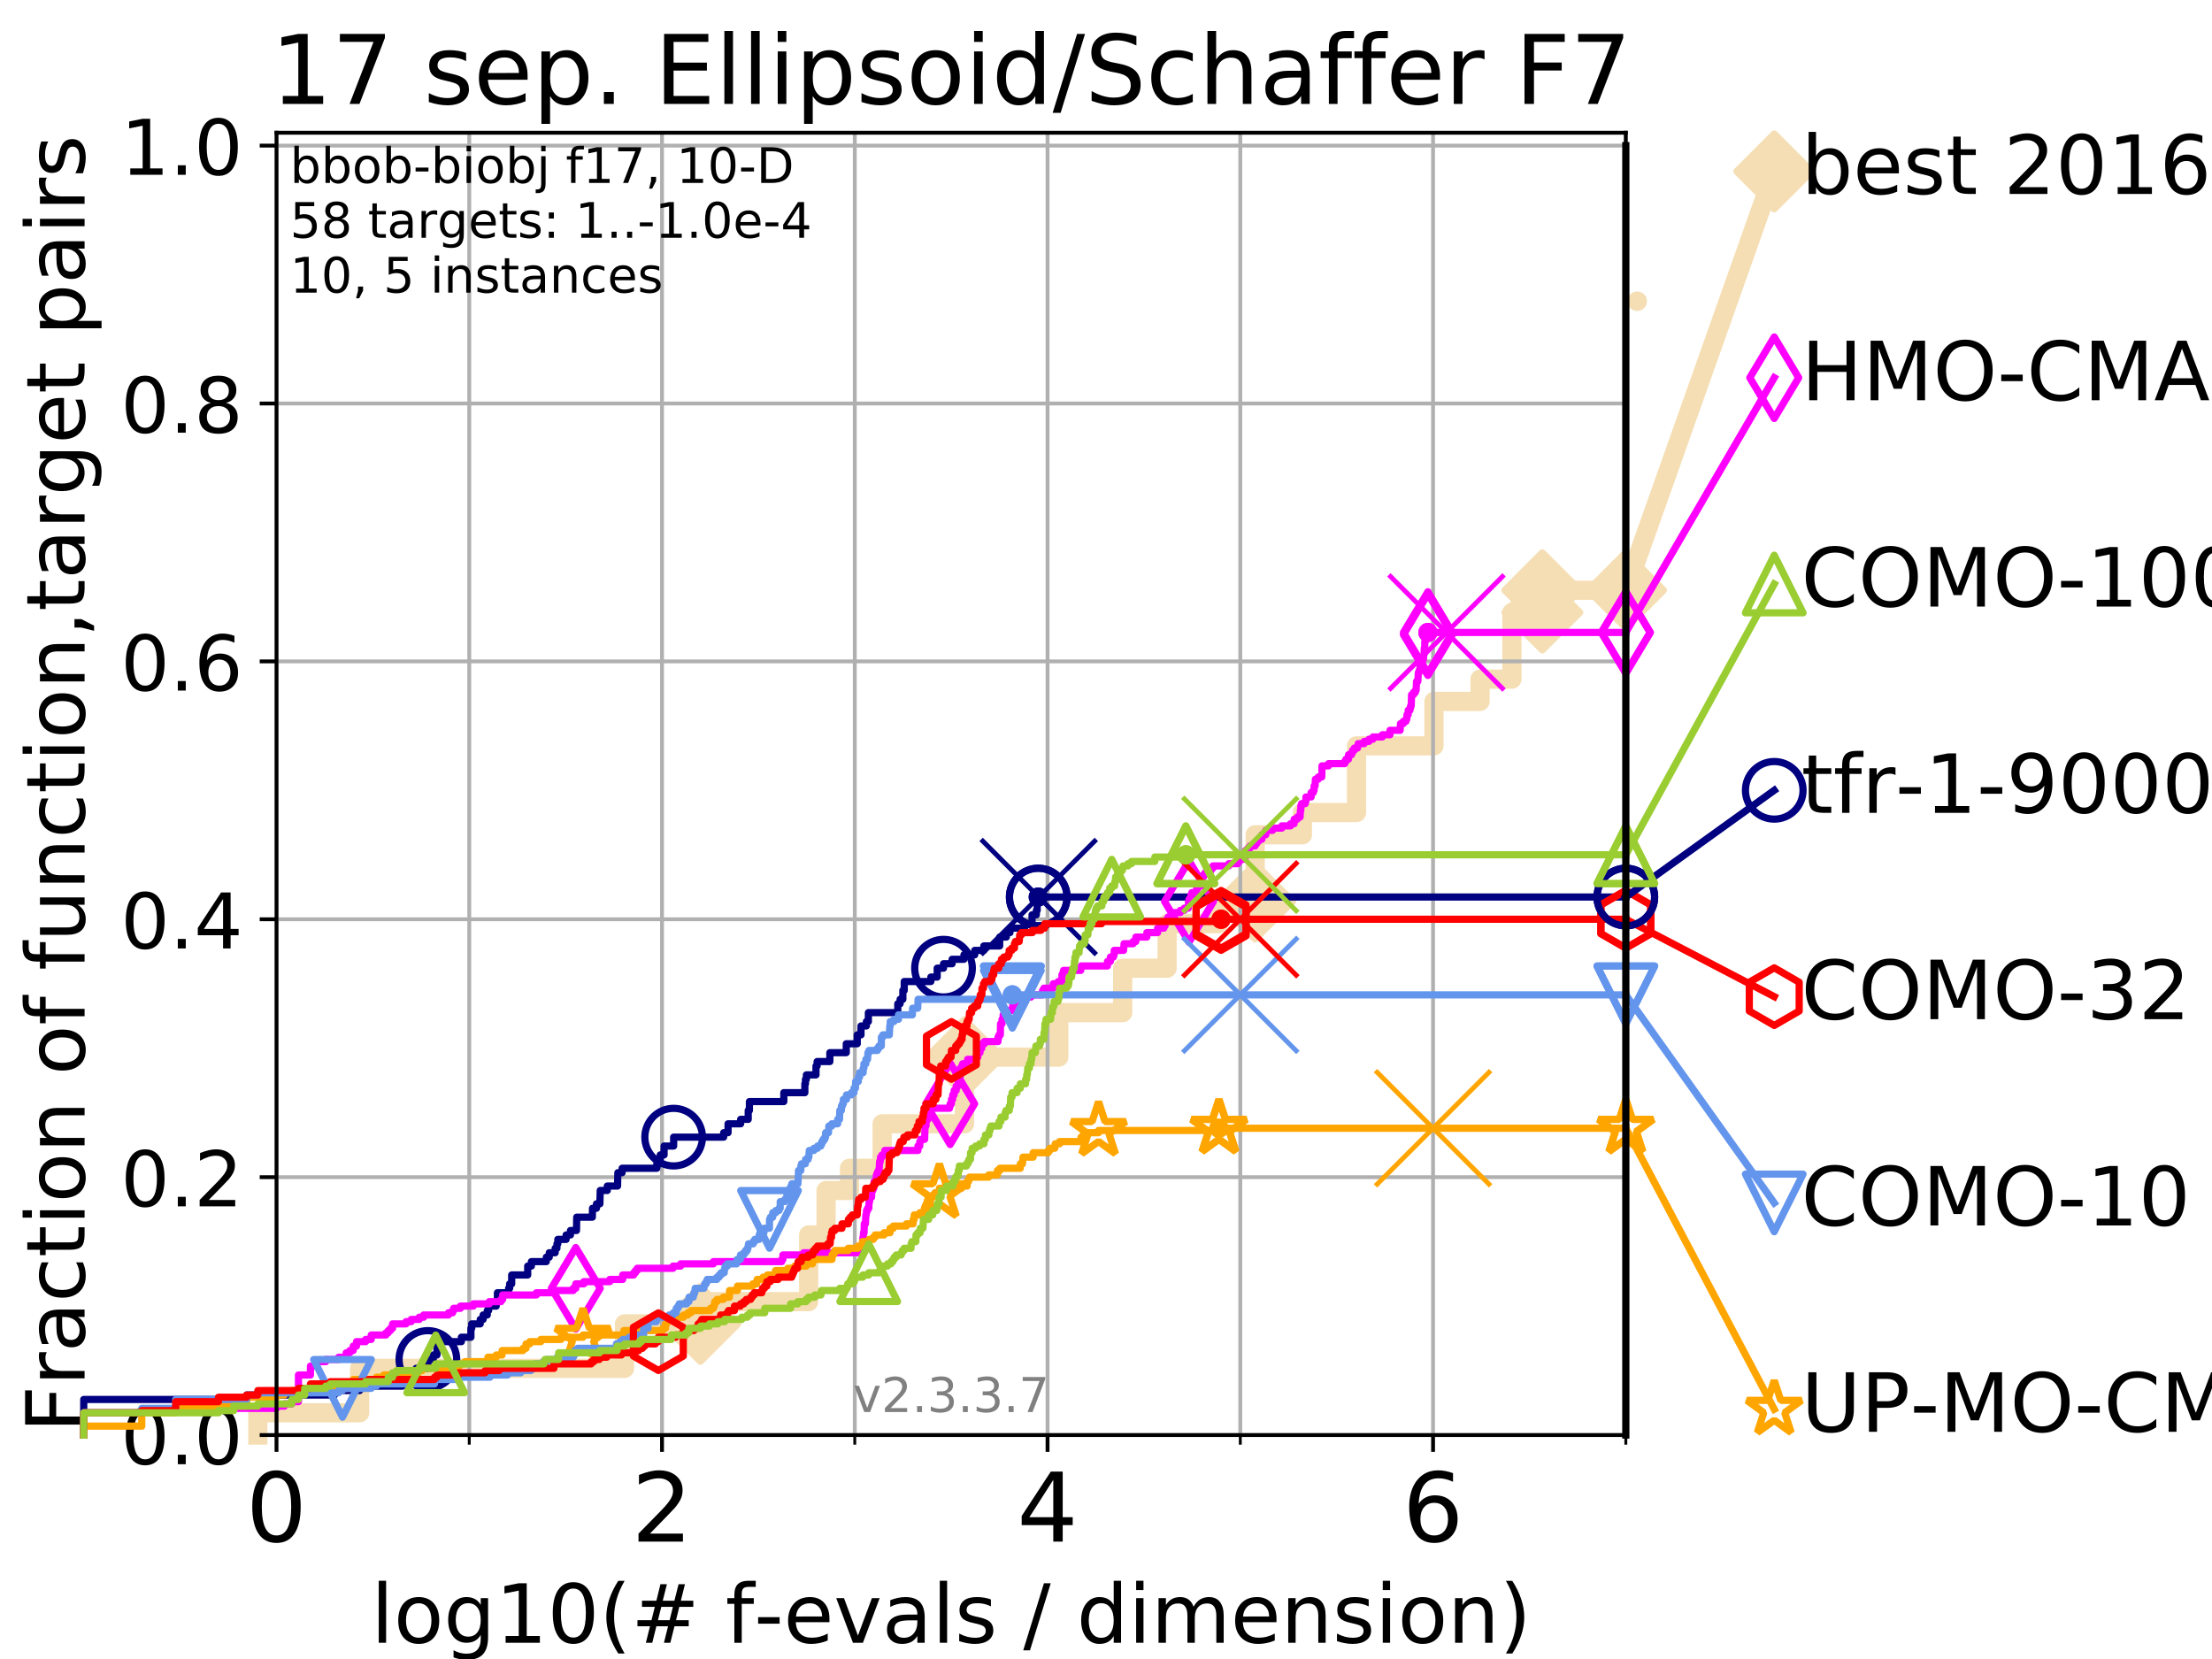 <?xml version="1.0" encoding="utf-8" standalone="no"?>
<!DOCTYPE svg PUBLIC "-//W3C//DTD SVG 1.1//EN"
  "http://www.w3.org/Graphics/SVG/1.1/DTD/svg11.dtd">
<!-- Created with matplotlib (https://matplotlib.org/) -->
<svg height="345.6pt" version="1.1" viewBox="0 0 460.8 345.6" width="460.8pt" xmlns="http://www.w3.org/2000/svg" xmlns:xlink="http://www.w3.org/1999/xlink">
 <defs>
  <style type="text/css">
*{stroke-linecap:butt;stroke-linejoin:round;}
  </style>
 </defs>
 <g id="figure_1">
  <g id="patch_1">
   <path d="M 0 345.6 
L 460.8 345.6 
L 460.8 0 
L 0 0 
z
" style="fill:#ffffff;"/>
  </g>
  <g id="axes_1">
   <g id="patch_2">
    <path d="M 57.6 298.944 
L 338.688 298.944 
L 338.688 27.648 
L 57.6 27.648 
z
" style="fill:#ffffff;"/>
   </g>
   <g id="line2d_1">
    <path d="M 53.709 298.944 
L 53.709 294.313 
L 74.922 294.313 
L 74.922 285.05 
L 130.101 285.05 
L 130.101 275.788 
L 145.899 275.788 
L 145.899 271.157 
L 168.458 271.157 
L 168.458 257.263 
L 172.086 257.263 
L 172.086 248.001 
L 176.967 248.001 
L 176.967 243.37 
L 183.763 243.37 
L 183.763 234.107 
L 200.923 234.107 
L 200.923 220.214 
L 220.569 220.214 
L 220.569 210.951 
L 233.878 210.951 
L 233.878 201.689 
L 243.135 201.689 
L 243.135 192.426 
L 253.778 192.426 
L 253.778 187.795 
L 261.47 187.795 
L 261.47 173.901 
L 271.319 173.901 
L 271.319 169.27 
L 282.585 169.27 
L 282.585 155.377 
L 298.72 155.377 
L 298.72 146.114 
L 308.325 146.114 
L 308.325 141.483 
L 314.958 141.483 
L 314.958 127.589 
L 321.296 127.589 
L 321.296 122.958 
L 338.688 122.958 
" style="fill:none;stroke:#f5deb3;stroke-linecap:square;stroke-width:4;"/>
   </g>
   <g id="line2d_2">
    <defs>
     <path d="M 0 7.778 
L 7.778 0 
L 0 -7.778 
L -7.778 0 
z
" id="m30b8247362" style="stroke:#f5deb3;stroke-linejoin:miter;stroke-width:1.5;"/>
    </defs>
    <g>
     <use style="fill:#f5deb3;stroke:#f5deb3;stroke-linejoin:miter;stroke-width:1.5;" x="145.899" xlink:href="#m30b8247362" y="275.788"/>
     <use style="fill:#f5deb3;stroke:#f5deb3;stroke-linejoin:miter;stroke-width:1.5;" x="200.923" xlink:href="#m30b8247362" y="220.214"/>
     <use style="fill:#f5deb3;stroke:#f5deb3;stroke-linejoin:miter;stroke-width:1.5;" x="261.47" xlink:href="#m30b8247362" y="187.795"/>
     <use style="fill:#f5deb3;stroke:#f5deb3;stroke-linejoin:miter;stroke-width:1.5;" x="321.296" xlink:href="#m30b8247362" y="127.589"/>
     <use style="fill:#f5deb3;stroke:#f5deb3;stroke-linejoin:miter;stroke-width:1.5;" x="321.296" xlink:href="#m30b8247362" y="122.958"/>
     <use style="fill:#f5deb3;stroke:#f5deb3;stroke-linejoin:miter;stroke-width:1.5;" x="338.688" xlink:href="#m30b8247362" y="122.958"/>
    </g>
   </g>
   <g id="line2d_3">
    <path style="fill:none;stroke:#f5deb3;stroke-linecap:square;stroke-width:4;"/>
    <g/>
   </g>
   <g id="line2d_4">
    <path d="M 338.688 122.958 
L 369.608 35.706 
" style="fill:none;stroke:#f5deb3;stroke-linecap:square;stroke-width:4;"/>
    <g>
     <use style="fill:#f5deb3;stroke:#f5deb3;stroke-linejoin:miter;stroke-width:1.5;" x="338.688" xlink:href="#m30b8247362" y="122.958"/>
     <use style="fill:#f5deb3;stroke:#f5deb3;stroke-linejoin:miter;stroke-width:1.5;" x="369.608" xlink:href="#m30b8247362" y="35.706"/>
    </g>
   </g>
   <g id="matplotlib.axis_1">
    <g id="xtick_1">
     <g id="line2d_5">
      <path clip-path="url(#pa103f122a2)" d="M 57.6 298.944 
L 57.6 27.648 
" style="fill:none;stroke:#b0b0b0;stroke-linecap:square;stroke-width:0.8;"/>
     </g>
     <g id="line2d_6">
      <defs>
       <path d="M 0 0 
L 0 3.5 
" id="maa9a969b90" style="stroke:#000000;stroke-width:0.8;"/>
      </defs>
      <g>
       <use style="stroke:#000000;stroke-width:0.8;" x="57.6" xlink:href="#maa9a969b90" y="298.944"/>
      </g>
     </g>
     <g id="text_1">
      <!-- 0 -->
      <defs>
       <path d="M 31.781 66.406 
Q 24.172 66.406 20.328 58.906 
Q 16.5 51.422 16.5 36.375 
Q 16.5 21.391 20.328 13.891 
Q 24.172 6.391 31.781 6.391 
Q 39.453 6.391 43.281 13.891 
Q 47.125 21.391 47.125 36.375 
Q 47.125 51.422 43.281 58.906 
Q 39.453 66.406 31.781 66.406 
z
M 31.781 74.219 
Q 44.047 74.219 50.516 64.516 
Q 56.984 54.828 56.984 36.375 
Q 56.984 17.969 50.516 8.266 
Q 44.047 -1.422 31.781 -1.422 
Q 19.531 -1.422 13.062 8.266 
Q 6.594 17.969 6.594 36.375 
Q 6.594 54.828 13.062 64.516 
Q 19.531 74.219 31.781 74.219 
z
" id="DejaVuSans-48"/>
      </defs>
      <g transform="translate(51.237 321.141)scale(0.2 -0.2)">
       <use xlink:href="#DejaVuSans-48"/>
      </g>
     </g>
    </g>
    <g id="xtick_2">
     <g id="line2d_7">
      <path clip-path="url(#pa103f122a2)" d="M 137.911 298.944 
L 137.911 27.648 
" style="fill:none;stroke:#b0b0b0;stroke-linecap:square;stroke-width:0.8;"/>
     </g>
     <g id="line2d_8">
      <g>
       <use style="stroke:#000000;stroke-width:0.8;" x="137.911" xlink:href="#maa9a969b90" y="298.944"/>
      </g>
     </g>
     <g id="text_2">
      <!-- 2 -->
      <defs>
       <path d="M 19.188 8.297 
L 53.609 8.297 
L 53.609 0 
L 7.328 0 
L 7.328 8.297 
Q 12.938 14.109 22.625 23.891 
Q 32.328 33.688 34.812 36.531 
Q 39.547 41.844 41.422 45.531 
Q 43.312 49.219 43.312 52.781 
Q 43.312 58.594 39.234 62.25 
Q 35.156 65.922 28.609 65.922 
Q 23.969 65.922 18.812 64.312 
Q 13.672 62.703 7.812 59.422 
L 7.812 69.391 
Q 13.766 71.781 18.938 73 
Q 24.125 74.219 28.422 74.219 
Q 39.75 74.219 46.484 68.547 
Q 53.219 62.891 53.219 53.422 
Q 53.219 48.922 51.531 44.891 
Q 49.859 40.875 45.406 35.406 
Q 44.188 33.984 37.641 27.219 
Q 31.109 20.453 19.188 8.297 
z
" id="DejaVuSans-50"/>
      </defs>
      <g transform="translate(131.548 321.141)scale(0.2 -0.2)">
       <use xlink:href="#DejaVuSans-50"/>
      </g>
     </g>
    </g>
    <g id="xtick_3">
     <g id="line2d_9">
      <path clip-path="url(#pa103f122a2)" d="M 218.222 298.944 
L 218.222 27.648 
" style="fill:none;stroke:#b0b0b0;stroke-linecap:square;stroke-width:0.8;"/>
     </g>
     <g id="line2d_10">
      <g>
       <use style="stroke:#000000;stroke-width:0.8;" x="218.222" xlink:href="#maa9a969b90" y="298.944"/>
      </g>
     </g>
     <g id="text_3">
      <!-- 4 -->
      <defs>
       <path d="M 37.797 64.312 
L 12.891 25.391 
L 37.797 25.391 
z
M 35.203 72.906 
L 47.609 72.906 
L 47.609 25.391 
L 58.016 25.391 
L 58.016 17.188 
L 47.609 17.188 
L 47.609 0 
L 37.797 0 
L 37.797 17.188 
L 4.891 17.188 
L 4.891 26.703 
z
" id="DejaVuSans-52"/>
      </defs>
      <g transform="translate(211.859 321.141)scale(0.2 -0.2)">
       <use xlink:href="#DejaVuSans-52"/>
      </g>
     </g>
    </g>
    <g id="xtick_4">
     <g id="line2d_11">
      <path clip-path="url(#pa103f122a2)" d="M 298.533 298.944 
L 298.533 27.648 
" style="fill:none;stroke:#b0b0b0;stroke-linecap:square;stroke-width:0.8;"/>
     </g>
     <g id="line2d_12">
      <g>
       <use style="stroke:#000000;stroke-width:0.8;" x="298.533" xlink:href="#maa9a969b90" y="298.944"/>
      </g>
     </g>
     <g id="text_4">
      <!-- 6 -->
      <defs>
       <path d="M 33.016 40.375 
Q 26.375 40.375 22.484 35.828 
Q 18.609 31.297 18.609 23.391 
Q 18.609 15.531 22.484 10.953 
Q 26.375 6.391 33.016 6.391 
Q 39.656 6.391 43.531 10.953 
Q 47.406 15.531 47.406 23.391 
Q 47.406 31.297 43.531 35.828 
Q 39.656 40.375 33.016 40.375 
z
M 52.594 71.297 
L 52.594 62.312 
Q 48.875 64.062 45.094 64.984 
Q 41.312 65.922 37.594 65.922 
Q 27.828 65.922 22.672 59.328 
Q 17.531 52.734 16.797 39.406 
Q 19.672 43.656 24.016 45.922 
Q 28.375 48.188 33.594 48.188 
Q 44.578 48.188 50.953 41.516 
Q 57.328 34.859 57.328 23.391 
Q 57.328 12.156 50.688 5.359 
Q 44.047 -1.422 33.016 -1.422 
Q 20.359 -1.422 13.672 8.266 
Q 6.984 17.969 6.984 36.375 
Q 6.984 53.656 15.188 63.938 
Q 23.391 74.219 37.203 74.219 
Q 40.922 74.219 44.703 73.484 
Q 48.484 72.75 52.594 71.297 
z
" id="DejaVuSans-54"/>
      </defs>
      <g transform="translate(292.17 321.141)scale(0.2 -0.2)">
       <use xlink:href="#DejaVuSans-54"/>
      </g>
     </g>
    </g>
    <g id="xtick_5">
     <g id="line2d_13">
      <path clip-path="url(#pa103f122a2)" d="M 97.755 298.944 
L 97.755 27.648 
" style="fill:none;stroke:#b0b0b0;stroke-linecap:square;stroke-width:0.8;"/>
     </g>
     <g id="line2d_14">
      <defs>
       <path d="M 0 0 
L 0 2 
" id="m513268bef4" style="stroke:#000000;stroke-width:0.6;"/>
      </defs>
      <g>
       <use style="stroke:#000000;stroke-width:0.6;" x="97.755" xlink:href="#m513268bef4" y="298.944"/>
      </g>
     </g>
    </g>
    <g id="xtick_6">
     <g id="line2d_15">
      <path clip-path="url(#pa103f122a2)" d="M 178.066 298.944 
L 178.066 27.648 
" style="fill:none;stroke:#b0b0b0;stroke-linecap:square;stroke-width:0.8;"/>
     </g>
     <g id="line2d_16">
      <g>
       <use style="stroke:#000000;stroke-width:0.6;" x="178.066" xlink:href="#m513268bef4" y="298.944"/>
      </g>
     </g>
    </g>
    <g id="xtick_7">
     <g id="line2d_17">
      <path clip-path="url(#pa103f122a2)" d="M 258.377 298.944 
L 258.377 27.648 
" style="fill:none;stroke:#b0b0b0;stroke-linecap:square;stroke-width:0.8;"/>
     </g>
     <g id="line2d_18">
      <g>
       <use style="stroke:#000000;stroke-width:0.6;" x="258.377" xlink:href="#m513268bef4" y="298.944"/>
      </g>
     </g>
    </g>
    <g id="xtick_8">
     <g id="line2d_19">
      <path clip-path="url(#pa103f122a2)" d="M 338.688 298.944 
L 338.688 27.648 
" style="fill:none;stroke:#b0b0b0;stroke-linecap:square;stroke-width:0.8;"/>
     </g>
     <g id="line2d_20">
      <g>
       <use style="stroke:#000000;stroke-width:0.6;" x="338.688" xlink:href="#m513268bef4" y="298.944"/>
      </g>
     </g>
    </g>
    <g id="text_5">
     <!-- log10(# f-evals / dimension) -->
     <defs>
      <path d="M 9.422 75.984 
L 18.406 75.984 
L 18.406 0 
L 9.422 0 
z
" id="DejaVuSans-108"/>
      <path d="M 30.609 48.391 
Q 23.391 48.391 19.188 42.75 
Q 14.984 37.109 14.984 27.297 
Q 14.984 17.484 19.156 11.844 
Q 23.344 6.203 30.609 6.203 
Q 37.797 6.203 41.984 11.859 
Q 46.188 17.531 46.188 27.297 
Q 46.188 37.016 41.984 42.703 
Q 37.797 48.391 30.609 48.391 
z
M 30.609 56 
Q 42.328 56 49.016 48.375 
Q 55.719 40.766 55.719 27.297 
Q 55.719 13.875 49.016 6.219 
Q 42.328 -1.422 30.609 -1.422 
Q 18.844 -1.422 12.172 6.219 
Q 5.516 13.875 5.516 27.297 
Q 5.516 40.766 12.172 48.375 
Q 18.844 56 30.609 56 
z
" id="DejaVuSans-111"/>
      <path d="M 45.406 27.984 
Q 45.406 37.75 41.375 43.109 
Q 37.359 48.484 30.078 48.484 
Q 22.859 48.484 18.828 43.109 
Q 14.797 37.75 14.797 27.984 
Q 14.797 18.266 18.828 12.891 
Q 22.859 7.516 30.078 7.516 
Q 37.359 7.516 41.375 12.891 
Q 45.406 18.266 45.406 27.984 
z
M 54.391 6.781 
Q 54.391 -7.172 48.188 -13.984 
Q 42 -20.797 29.203 -20.797 
Q 24.469 -20.797 20.266 -20.094 
Q 16.062 -19.391 12.109 -17.922 
L 12.109 -9.188 
Q 16.062 -11.328 19.922 -12.344 
Q 23.781 -13.375 27.781 -13.375 
Q 36.625 -13.375 41.016 -8.766 
Q 45.406 -4.156 45.406 5.172 
L 45.406 9.625 
Q 42.625 4.781 38.281 2.391 
Q 33.938 0 27.875 0 
Q 17.828 0 11.672 7.656 
Q 5.516 15.328 5.516 27.984 
Q 5.516 40.672 11.672 48.328 
Q 17.828 56 27.875 56 
Q 33.938 56 38.281 53.609 
Q 42.625 51.219 45.406 46.391 
L 45.406 54.688 
L 54.391 54.688 
z
" id="DejaVuSans-103"/>
      <path d="M 12.406 8.297 
L 28.516 8.297 
L 28.516 63.922 
L 10.984 60.406 
L 10.984 69.391 
L 28.422 72.906 
L 38.281 72.906 
L 38.281 8.297 
L 54.391 8.297 
L 54.391 0 
L 12.406 0 
z
" id="DejaVuSans-49"/>
      <path d="M 31 75.875 
Q 24.469 64.656 21.281 53.656 
Q 18.109 42.672 18.109 31.391 
Q 18.109 20.125 21.312 9.062 
Q 24.516 -2 31 -13.188 
L 23.188 -13.188 
Q 15.875 -1.703 12.234 9.375 
Q 8.594 20.453 8.594 31.391 
Q 8.594 42.281 12.203 53.312 
Q 15.828 64.359 23.188 75.875 
z
" id="DejaVuSans-40"/>
      <path d="M 51.125 44 
L 36.922 44 
L 32.812 27.688 
L 47.125 27.688 
z
M 43.797 71.781 
L 38.719 51.516 
L 52.984 51.516 
L 58.109 71.781 
L 65.922 71.781 
L 60.891 51.516 
L 76.125 51.516 
L 76.125 44 
L 58.984 44 
L 54.984 27.688 
L 70.516 27.688 
L 70.516 20.219 
L 53.078 20.219 
L 48 0 
L 40.188 0 
L 45.219 20.219 
L 30.906 20.219 
L 25.875 0 
L 18.016 0 
L 23.094 20.219 
L 7.719 20.219 
L 7.719 27.688 
L 24.906 27.688 
L 29 44 
L 13.281 44 
L 13.281 51.516 
L 30.906 51.516 
L 35.891 71.781 
z
" id="DejaVuSans-35"/>
      <path id="DejaVuSans-32"/>
      <path d="M 37.109 75.984 
L 37.109 68.5 
L 28.516 68.5 
Q 23.688 68.5 21.797 66.547 
Q 19.922 64.594 19.922 59.516 
L 19.922 54.688 
L 34.719 54.688 
L 34.719 47.703 
L 19.922 47.703 
L 19.922 0 
L 10.891 0 
L 10.891 47.703 
L 2.297 47.703 
L 2.297 54.688 
L 10.891 54.688 
L 10.891 58.5 
Q 10.891 67.625 15.141 71.797 
Q 19.391 75.984 28.609 75.984 
z
" id="DejaVuSans-102"/>
      <path d="M 4.891 31.391 
L 31.203 31.391 
L 31.203 23.391 
L 4.891 23.391 
z
" id="DejaVuSans-45"/>
      <path d="M 56.203 29.594 
L 56.203 25.203 
L 14.891 25.203 
Q 15.484 15.922 20.484 11.062 
Q 25.484 6.203 34.422 6.203 
Q 39.594 6.203 44.453 7.469 
Q 49.312 8.734 54.109 11.281 
L 54.109 2.781 
Q 49.266 0.734 44.188 -0.344 
Q 39.109 -1.422 33.891 -1.422 
Q 20.797 -1.422 13.156 6.188 
Q 5.516 13.812 5.516 26.812 
Q 5.516 40.234 12.766 48.109 
Q 20.016 56 32.328 56 
Q 43.359 56 49.781 48.891 
Q 56.203 41.797 56.203 29.594 
z
M 47.219 32.234 
Q 47.125 39.594 43.094 43.984 
Q 39.062 48.391 32.422 48.391 
Q 24.906 48.391 20.391 44.141 
Q 15.875 39.891 15.188 32.172 
z
" id="DejaVuSans-101"/>
      <path d="M 2.984 54.688 
L 12.5 54.688 
L 29.594 8.797 
L 46.688 54.688 
L 56.203 54.688 
L 35.688 0 
L 23.484 0 
z
" id="DejaVuSans-118"/>
      <path d="M 34.281 27.484 
Q 23.391 27.484 19.188 25 
Q 14.984 22.516 14.984 16.5 
Q 14.984 11.719 18.141 8.906 
Q 21.297 6.109 26.703 6.109 
Q 34.188 6.109 38.703 11.406 
Q 43.219 16.703 43.219 25.484 
L 43.219 27.484 
z
M 52.203 31.203 
L 52.203 0 
L 43.219 0 
L 43.219 8.297 
Q 40.141 3.328 35.547 0.953 
Q 30.953 -1.422 24.312 -1.422 
Q 15.922 -1.422 10.953 3.297 
Q 6 8.016 6 15.922 
Q 6 25.141 12.172 29.828 
Q 18.359 34.516 30.609 34.516 
L 43.219 34.516 
L 43.219 35.406 
Q 43.219 41.609 39.141 45 
Q 35.062 48.391 27.688 48.391 
Q 23 48.391 18.547 47.266 
Q 14.109 46.141 10.016 43.891 
L 10.016 52.203 
Q 14.938 54.109 19.578 55.047 
Q 24.219 56 28.609 56 
Q 40.484 56 46.344 49.844 
Q 52.203 43.703 52.203 31.203 
z
" id="DejaVuSans-97"/>
      <path d="M 44.281 53.078 
L 44.281 44.578 
Q 40.484 46.531 36.375 47.5 
Q 32.281 48.484 27.875 48.484 
Q 21.188 48.484 17.844 46.438 
Q 14.5 44.391 14.5 40.281 
Q 14.5 37.156 16.891 35.375 
Q 19.281 33.594 26.516 31.984 
L 29.594 31.297 
Q 39.156 29.25 43.188 25.516 
Q 47.219 21.781 47.219 15.094 
Q 47.219 7.469 41.188 3.016 
Q 35.156 -1.422 24.609 -1.422 
Q 20.219 -1.422 15.453 -0.562 
Q 10.688 0.297 5.422 2 
L 5.422 11.281 
Q 10.406 8.688 15.234 7.391 
Q 20.062 6.109 24.812 6.109 
Q 31.156 6.109 34.562 8.281 
Q 37.984 10.453 37.984 14.406 
Q 37.984 18.062 35.516 20.016 
Q 33.062 21.969 24.703 23.781 
L 21.578 24.516 
Q 13.234 26.266 9.516 29.906 
Q 5.812 33.547 5.812 39.891 
Q 5.812 47.609 11.281 51.797 
Q 16.75 56 26.812 56 
Q 31.781 56 36.172 55.266 
Q 40.578 54.547 44.281 53.078 
z
" id="DejaVuSans-115"/>
      <path d="M 25.391 72.906 
L 33.688 72.906 
L 8.297 -9.281 
L 0 -9.281 
z
" id="DejaVuSans-47"/>
      <path d="M 45.406 46.391 
L 45.406 75.984 
L 54.391 75.984 
L 54.391 0 
L 45.406 0 
L 45.406 8.203 
Q 42.578 3.328 38.25 0.953 
Q 33.938 -1.422 27.875 -1.422 
Q 17.969 -1.422 11.734 6.484 
Q 5.516 14.406 5.516 27.297 
Q 5.516 40.188 11.734 48.094 
Q 17.969 56 27.875 56 
Q 33.938 56 38.25 53.625 
Q 42.578 51.266 45.406 46.391 
z
M 14.797 27.297 
Q 14.797 17.391 18.875 11.75 
Q 22.953 6.109 30.078 6.109 
Q 37.203 6.109 41.297 11.75 
Q 45.406 17.391 45.406 27.297 
Q 45.406 37.203 41.297 42.844 
Q 37.203 48.484 30.078 48.484 
Q 22.953 48.484 18.875 42.844 
Q 14.797 37.203 14.797 27.297 
z
" id="DejaVuSans-100"/>
      <path d="M 9.422 54.688 
L 18.406 54.688 
L 18.406 0 
L 9.422 0 
z
M 9.422 75.984 
L 18.406 75.984 
L 18.406 64.594 
L 9.422 64.594 
z
" id="DejaVuSans-105"/>
      <path d="M 52 44.188 
Q 55.375 50.25 60.062 53.125 
Q 64.75 56 71.094 56 
Q 79.641 56 84.281 50.016 
Q 88.922 44.047 88.922 33.016 
L 88.922 0 
L 79.891 0 
L 79.891 32.719 
Q 79.891 40.578 77.094 44.375 
Q 74.312 48.188 68.609 48.188 
Q 61.625 48.188 57.562 43.547 
Q 53.516 38.922 53.516 30.906 
L 53.516 0 
L 44.484 0 
L 44.484 32.719 
Q 44.484 40.625 41.703 44.406 
Q 38.922 48.188 33.109 48.188 
Q 26.219 48.188 22.156 43.531 
Q 18.109 38.875 18.109 30.906 
L 18.109 0 
L 9.078 0 
L 9.078 54.688 
L 18.109 54.688 
L 18.109 46.188 
Q 21.188 51.219 25.484 53.609 
Q 29.781 56 35.688 56 
Q 41.656 56 45.828 52.969 
Q 50 49.953 52 44.188 
z
" id="DejaVuSans-109"/>
      <path d="M 54.891 33.016 
L 54.891 0 
L 45.906 0 
L 45.906 32.719 
Q 45.906 40.484 42.875 44.328 
Q 39.844 48.188 33.797 48.188 
Q 26.516 48.188 22.312 43.547 
Q 18.109 38.922 18.109 30.906 
L 18.109 0 
L 9.078 0 
L 9.078 54.688 
L 18.109 54.688 
L 18.109 46.188 
Q 21.344 51.125 25.703 53.562 
Q 30.078 56 35.797 56 
Q 45.219 56 50.047 50.172 
Q 54.891 44.344 54.891 33.016 
z
" id="DejaVuSans-110"/>
      <path d="M 8.016 75.875 
L 15.828 75.875 
Q 23.141 64.359 26.781 53.312 
Q 30.422 42.281 30.422 31.391 
Q 30.422 20.453 26.781 9.375 
Q 23.141 -1.703 15.828 -13.188 
L 8.016 -13.188 
Q 14.5 -2 17.703 9.062 
Q 20.906 20.125 20.906 31.391 
Q 20.906 42.672 17.703 53.656 
Q 14.5 64.656 8.016 75.875 
z
" id="DejaVuSans-41"/>
     </defs>
     <g transform="translate(77.303 342.218)scale(0.17 -0.17)">
      <use xlink:href="#DejaVuSans-108"/>
      <use x="27.783" xlink:href="#DejaVuSans-111"/>
      <use x="88.965" xlink:href="#DejaVuSans-103"/>
      <use x="152.441" xlink:href="#DejaVuSans-49"/>
      <use x="216.064" xlink:href="#DejaVuSans-48"/>
      <use x="279.688" xlink:href="#DejaVuSans-40"/>
      <use x="318.701" xlink:href="#DejaVuSans-35"/>
      <use x="402.49" xlink:href="#DejaVuSans-32"/>
      <use x="434.277" xlink:href="#DejaVuSans-102"/>
      <use x="469.404" xlink:href="#DejaVuSans-45"/>
      <use x="505.488" xlink:href="#DejaVuSans-101"/>
      <use x="567.012" xlink:href="#DejaVuSans-118"/>
      <use x="626.191" xlink:href="#DejaVuSans-97"/>
      <use x="687.471" xlink:href="#DejaVuSans-108"/>
      <use x="715.254" xlink:href="#DejaVuSans-115"/>
      <use x="767.354" xlink:href="#DejaVuSans-32"/>
      <use x="799.141" xlink:href="#DejaVuSans-47"/>
      <use x="832.832" xlink:href="#DejaVuSans-32"/>
      <use x="864.619" xlink:href="#DejaVuSans-100"/>
      <use x="928.096" xlink:href="#DejaVuSans-105"/>
      <use x="955.879" xlink:href="#DejaVuSans-109"/>
      <use x="1053.291" xlink:href="#DejaVuSans-101"/>
      <use x="1114.814" xlink:href="#DejaVuSans-110"/>
      <use x="1178.193" xlink:href="#DejaVuSans-115"/>
      <use x="1230.293" xlink:href="#DejaVuSans-105"/>
      <use x="1258.076" xlink:href="#DejaVuSans-111"/>
      <use x="1319.258" xlink:href="#DejaVuSans-110"/>
      <use x="1382.637" xlink:href="#DejaVuSans-41"/>
     </g>
    </g>
   </g>
   <g id="matplotlib.axis_2">
    <g id="ytick_1">
     <g id="line2d_21">
      <path clip-path="url(#pa103f122a2)" d="M 57.6 298.944 
L 338.688 298.944 
" style="fill:none;stroke:#b0b0b0;stroke-linecap:square;stroke-width:0.8;"/>
     </g>
     <g id="line2d_22">
      <defs>
       <path d="M 0 0 
L -3.5 0 
" id="mf82484c6e2" style="stroke:#000000;stroke-width:0.8;"/>
      </defs>
      <g>
       <use style="stroke:#000000;stroke-width:0.8;" x="57.6" xlink:href="#mf82484c6e2" y="298.944"/>
      </g>
     </g>
     <g id="text_6">
      <!-- 0.0 -->
      <defs>
       <path d="M 10.688 12.406 
L 21 12.406 
L 21 0 
L 10.688 0 
z
" id="DejaVuSans-46"/>
      </defs>
      <g transform="translate(25.155 305.023)scale(0.16 -0.16)">
       <use xlink:href="#DejaVuSans-48"/>
       <use x="63.623" xlink:href="#DejaVuSans-46"/>
       <use x="95.41" xlink:href="#DejaVuSans-48"/>
      </g>
     </g>
    </g>
    <g id="ytick_2">
     <g id="line2d_23">
      <path clip-path="url(#pa103f122a2)" d="M 57.6 245.222 
L 338.688 245.222 
" style="fill:none;stroke:#b0b0b0;stroke-linecap:square;stroke-width:0.8;"/>
     </g>
     <g id="line2d_24">
      <g>
       <use style="stroke:#000000;stroke-width:0.8;" x="57.6" xlink:href="#mf82484c6e2" y="245.222"/>
      </g>
     </g>
     <g id="text_7">
      <!-- 0.2 -->
      <g transform="translate(25.155 251.301)scale(0.16 -0.16)">
       <use xlink:href="#DejaVuSans-48"/>
       <use x="63.623" xlink:href="#DejaVuSans-46"/>
       <use x="95.41" xlink:href="#DejaVuSans-50"/>
      </g>
     </g>
    </g>
    <g id="ytick_3">
     <g id="line2d_25">
      <path clip-path="url(#pa103f122a2)" d="M 57.6 191.5 
L 338.688 191.5 
" style="fill:none;stroke:#b0b0b0;stroke-linecap:square;stroke-width:0.8;"/>
     </g>
     <g id="line2d_26">
      <g>
       <use style="stroke:#000000;stroke-width:0.8;" x="57.6" xlink:href="#mf82484c6e2" y="191.5"/>
      </g>
     </g>
     <g id="text_8">
      <!-- 0.4 -->
      <g transform="translate(25.155 197.579)scale(0.16 -0.16)">
       <use xlink:href="#DejaVuSans-48"/>
       <use x="63.623" xlink:href="#DejaVuSans-46"/>
       <use x="95.41" xlink:href="#DejaVuSans-52"/>
      </g>
     </g>
    </g>
    <g id="ytick_4">
     <g id="line2d_27">
      <path clip-path="url(#pa103f122a2)" d="M 57.6 137.778 
L 338.688 137.778 
" style="fill:none;stroke:#b0b0b0;stroke-linecap:square;stroke-width:0.8;"/>
     </g>
     <g id="line2d_28">
      <g>
       <use style="stroke:#000000;stroke-width:0.8;" x="57.6" xlink:href="#mf82484c6e2" y="137.778"/>
      </g>
     </g>
     <g id="text_9">
      <!-- 0.6 -->
      <g transform="translate(25.155 143.857)scale(0.16 -0.16)">
       <use xlink:href="#DejaVuSans-48"/>
       <use x="63.623" xlink:href="#DejaVuSans-46"/>
       <use x="95.41" xlink:href="#DejaVuSans-54"/>
      </g>
     </g>
    </g>
    <g id="ytick_5">
     <g id="line2d_29">
      <path clip-path="url(#pa103f122a2)" d="M 57.6 84.056 
L 338.688 84.056 
" style="fill:none;stroke:#b0b0b0;stroke-linecap:square;stroke-width:0.8;"/>
     </g>
     <g id="line2d_30">
      <g>
       <use style="stroke:#000000;stroke-width:0.8;" x="57.6" xlink:href="#mf82484c6e2" y="84.056"/>
      </g>
     </g>
     <g id="text_10">
      <!-- 0.8 -->
      <defs>
       <path d="M 31.781 34.625 
Q 24.75 34.625 20.719 30.859 
Q 16.703 27.094 16.703 20.516 
Q 16.703 13.922 20.719 10.156 
Q 24.75 6.391 31.781 6.391 
Q 38.812 6.391 42.859 10.172 
Q 46.922 13.969 46.922 20.516 
Q 46.922 27.094 42.891 30.859 
Q 38.875 34.625 31.781 34.625 
z
M 21.922 38.812 
Q 15.578 40.375 12.031 44.719 
Q 8.5 49.078 8.5 55.328 
Q 8.5 64.062 14.719 69.141 
Q 20.953 74.219 31.781 74.219 
Q 42.672 74.219 48.875 69.141 
Q 55.078 64.062 55.078 55.328 
Q 55.078 49.078 51.531 44.719 
Q 48 40.375 41.703 38.812 
Q 48.828 37.156 52.797 32.312 
Q 56.781 27.484 56.781 20.516 
Q 56.781 9.906 50.312 4.234 
Q 43.844 -1.422 31.781 -1.422 
Q 19.734 -1.422 13.25 4.234 
Q 6.781 9.906 6.781 20.516 
Q 6.781 27.484 10.781 32.312 
Q 14.797 37.156 21.922 38.812 
z
M 18.312 54.391 
Q 18.312 48.734 21.844 45.562 
Q 25.391 42.391 31.781 42.391 
Q 38.141 42.391 41.719 45.562 
Q 45.312 48.734 45.312 54.391 
Q 45.312 60.062 41.719 63.234 
Q 38.141 66.406 31.781 66.406 
Q 25.391 66.406 21.844 63.234 
Q 18.312 60.062 18.312 54.391 
z
" id="DejaVuSans-56"/>
      </defs>
      <g transform="translate(25.155 90.135)scale(0.16 -0.16)">
       <use xlink:href="#DejaVuSans-48"/>
       <use x="63.623" xlink:href="#DejaVuSans-46"/>
       <use x="95.41" xlink:href="#DejaVuSans-56"/>
      </g>
     </g>
    </g>
    <g id="ytick_6">
     <g id="line2d_31">
      <path clip-path="url(#pa103f122a2)" d="M 57.6 30.334 
L 338.688 30.334 
" style="fill:none;stroke:#b0b0b0;stroke-linecap:square;stroke-width:0.8;"/>
     </g>
     <g id="line2d_32">
      <g>
       <use style="stroke:#000000;stroke-width:0.8;" x="57.6" xlink:href="#mf82484c6e2" y="30.334"/>
      </g>
     </g>
     <g id="text_11">
      <!-- 1.0 -->
      <g transform="translate(25.155 36.413)scale(0.16 -0.16)">
       <use xlink:href="#DejaVuSans-49"/>
       <use x="63.623" xlink:href="#DejaVuSans-46"/>
       <use x="95.41" xlink:href="#DejaVuSans-48"/>
      </g>
     </g>
    </g>
    <g id="text_12">
     <!-- Fraction of function,target pairs -->
     <defs>
      <path d="M 9.812 72.906 
L 51.703 72.906 
L 51.703 64.594 
L 19.672 64.594 
L 19.672 43.109 
L 48.578 43.109 
L 48.578 34.812 
L 19.672 34.812 
L 19.672 0 
L 9.812 0 
z
" id="DejaVuSans-70"/>
      <path d="M 41.109 46.297 
Q 39.594 47.172 37.812 47.578 
Q 36.031 48 33.891 48 
Q 26.266 48 22.188 43.047 
Q 18.109 38.094 18.109 28.812 
L 18.109 0 
L 9.078 0 
L 9.078 54.688 
L 18.109 54.688 
L 18.109 46.188 
Q 20.953 51.172 25.484 53.578 
Q 30.031 56 36.531 56 
Q 37.453 56 38.578 55.875 
Q 39.703 55.766 41.062 55.516 
z
" id="DejaVuSans-114"/>
      <path d="M 48.781 52.594 
L 48.781 44.188 
Q 44.969 46.297 41.141 47.344 
Q 37.312 48.391 33.406 48.391 
Q 24.656 48.391 19.812 42.844 
Q 14.984 37.312 14.984 27.297 
Q 14.984 17.281 19.812 11.734 
Q 24.656 6.203 33.406 6.203 
Q 37.312 6.203 41.141 7.25 
Q 44.969 8.297 48.781 10.406 
L 48.781 2.094 
Q 45.016 0.344 40.984 -0.531 
Q 36.969 -1.422 32.422 -1.422 
Q 20.062 -1.422 12.781 6.344 
Q 5.516 14.109 5.516 27.297 
Q 5.516 40.672 12.859 48.328 
Q 20.219 56 33.016 56 
Q 37.156 56 41.109 55.141 
Q 45.062 54.297 48.781 52.594 
z
" id="DejaVuSans-99"/>
      <path d="M 18.312 70.219 
L 18.312 54.688 
L 36.812 54.688 
L 36.812 47.703 
L 18.312 47.703 
L 18.312 18.016 
Q 18.312 11.328 20.141 9.422 
Q 21.969 7.516 27.594 7.516 
L 36.812 7.516 
L 36.812 0 
L 27.594 0 
Q 17.188 0 13.234 3.875 
Q 9.281 7.766 9.281 18.016 
L 9.281 47.703 
L 2.688 47.703 
L 2.688 54.688 
L 9.281 54.688 
L 9.281 70.219 
z
" id="DejaVuSans-116"/>
      <path d="M 8.5 21.578 
L 8.5 54.688 
L 17.484 54.688 
L 17.484 21.922 
Q 17.484 14.156 20.5 10.266 
Q 23.531 6.391 29.594 6.391 
Q 36.859 6.391 41.078 11.031 
Q 45.312 15.672 45.312 23.688 
L 45.312 54.688 
L 54.297 54.688 
L 54.297 0 
L 45.312 0 
L 45.312 8.406 
Q 42.047 3.422 37.719 1 
Q 33.406 -1.422 27.688 -1.422 
Q 18.266 -1.422 13.375 4.438 
Q 8.5 10.297 8.5 21.578 
z
M 31.109 56 
z
" id="DejaVuSans-117"/>
      <path d="M 11.719 12.406 
L 22.016 12.406 
L 22.016 4 
L 14.016 -11.625 
L 7.719 -11.625 
L 11.719 4 
z
" id="DejaVuSans-44"/>
      <path d="M 18.109 8.203 
L 18.109 -20.797 
L 9.078 -20.797 
L 9.078 54.688 
L 18.109 54.688 
L 18.109 46.391 
Q 20.953 51.266 25.266 53.625 
Q 29.594 56 35.594 56 
Q 45.562 56 51.781 48.094 
Q 58.016 40.188 58.016 27.297 
Q 58.016 14.406 51.781 6.484 
Q 45.562 -1.422 35.594 -1.422 
Q 29.594 -1.422 25.266 0.953 
Q 20.953 3.328 18.109 8.203 
z
M 48.688 27.297 
Q 48.688 37.203 44.609 42.844 
Q 40.531 48.484 33.406 48.484 
Q 26.266 48.484 22.188 42.844 
Q 18.109 37.203 18.109 27.297 
Q 18.109 17.391 22.188 11.75 
Q 26.266 6.109 33.406 6.109 
Q 40.531 6.109 44.609 11.75 
Q 48.688 17.391 48.688 27.297 
z
" id="DejaVuSans-112"/>
     </defs>
     <g transform="translate(17.62 298.435)rotate(-90)scale(0.17 -0.17)">
      <use xlink:href="#DejaVuSans-70"/>
      <use x="57.41" xlink:href="#DejaVuSans-114"/>
      <use x="98.523" xlink:href="#DejaVuSans-97"/>
      <use x="159.803" xlink:href="#DejaVuSans-99"/>
      <use x="214.783" xlink:href="#DejaVuSans-116"/>
      <use x="253.992" xlink:href="#DejaVuSans-105"/>
      <use x="281.775" xlink:href="#DejaVuSans-111"/>
      <use x="342.957" xlink:href="#DejaVuSans-110"/>
      <use x="406.336" xlink:href="#DejaVuSans-32"/>
      <use x="438.123" xlink:href="#DejaVuSans-111"/>
      <use x="499.305" xlink:href="#DejaVuSans-102"/>
      <use x="534.51" xlink:href="#DejaVuSans-32"/>
      <use x="566.297" xlink:href="#DejaVuSans-102"/>
      <use x="601.502" xlink:href="#DejaVuSans-117"/>
      <use x="664.881" xlink:href="#DejaVuSans-110"/>
      <use x="728.26" xlink:href="#DejaVuSans-99"/>
      <use x="783.24" xlink:href="#DejaVuSans-116"/>
      <use x="822.449" xlink:href="#DejaVuSans-105"/>
      <use x="850.232" xlink:href="#DejaVuSans-111"/>
      <use x="911.414" xlink:href="#DejaVuSans-110"/>
      <use x="974.793" xlink:href="#DejaVuSans-44"/>
      <use x="1006.58" xlink:href="#DejaVuSans-116"/>
      <use x="1045.789" xlink:href="#DejaVuSans-97"/>
      <use x="1107.068" xlink:href="#DejaVuSans-114"/>
      <use x="1148.166" xlink:href="#DejaVuSans-103"/>
      <use x="1211.643" xlink:href="#DejaVuSans-101"/>
      <use x="1273.166" xlink:href="#DejaVuSans-116"/>
      <use x="1312.375" xlink:href="#DejaVuSans-32"/>
      <use x="1344.162" xlink:href="#DejaVuSans-112"/>
      <use x="1407.639" xlink:href="#DejaVuSans-97"/>
      <use x="1468.918" xlink:href="#DejaVuSans-105"/>
      <use x="1496.701" xlink:href="#DejaVuSans-114"/>
      <use x="1537.814" xlink:href="#DejaVuSans-115"/>
     </g>
    </g>
   </g>
   <g id="line2d_33">
    <defs>
     <path d="M 0 1.5 
C 0.398 1.5 0.779 1.342 1.061 1.061 
C 1.342 0.779 1.5 0.398 1.5 0 
C 1.5 -0.398 1.342 -0.779 1.061 -1.061 
C 0.779 -1.342 0.398 -1.5 0 -1.5 
C -0.398 -1.5 -0.779 -1.342 -1.061 -1.061 
C -1.342 -0.779 -1.5 -0.398 -1.5 0 
C -1.5 0.398 -1.342 0.779 -1.061 1.061 
C -0.779 1.342 -0.398 1.5 0 1.5 
z
" id="m53e8e89f00" style="stroke:#f5deb3;"/>
    </defs>
    <g>
     <use style="fill:#f5deb3;stroke:#f5deb3;" x="341.07" xlink:href="#m53e8e89f00" y="62.753"/>
     <use style="fill:#f5deb3;stroke:#f5deb3;" x="341.07" xlink:href="#m53e8e89f00" y="62.753"/>
    </g>
   </g>
   <g id="line2d_34">
    <defs>
     <path d="M 0 1.5 
C 0.398 1.5 0.779 1.342 1.061 1.061 
C 1.342 0.779 1.5 0.398 1.5 0 
C 1.5 -0.398 1.342 -0.779 1.061 -1.061 
C 0.779 -1.342 0.398 -1.5 0 -1.5 
C -0.398 -1.5 -0.779 -1.342 -1.061 -1.061 
C -1.342 -0.779 -1.5 -0.398 -1.5 0 
C -1.5 0.398 -1.342 0.779 -1.061 1.061 
C -0.779 1.342 -0.398 1.5 0 1.5 
z
" id="mb0d43956a6" style="stroke:#000080;"/>
    </defs>
    <g>
     <use style="fill:#000080;stroke:#000080;" x="216.286" xlink:href="#mb0d43956a6" y="186.869"/>
     <use style="fill:#000080;stroke:#000080;" x="216.286" xlink:href="#mb0d43956a6" y="186.869"/>
    </g>
   </g>
   <g id="line2d_35">
    <path d="M 17.445 298.944 
L 17.445 291.534 
L 51.38 291.534 
L 51.38 290.608 
L 69.688 290.608 
L 69.688 289.682 
L 74.922 289.682 
L 74.922 288.755 
L 83.83 288.755 
L 83.83 287.829 
L 85.667 287.829 
L 85.667 285.977 
L 86.684 285.977 
L 86.684 285.05 
L 89.135 285.05 
L 89.135 283.198 
L 90.243 283.198 
L 90.243 282.272 
L 91.03 282.272 
L 91.03 280.419 
L 91.783 280.419 
L 91.783 279.493 
L 96.111 279.493 
L 96.111 278.567 
L 98.101 278.567 
L 98.101 276.714 
L 98.271 276.714 
L 98.271 275.788 
L 100.04 275.788 
L 100.04 274.862 
L 100.642 274.862 
L 100.642 273.935 
L 101.507 273.935 
L 101.507 273.009 
L 101.786 273.009 
L 101.786 272.083 
L 103.372 272.083 
L 103.372 271.157 
L 103.623 271.157 
L 103.623 269.304 
L 105.952 269.304 
L 105.952 268.378 
L 106.169 268.378 
L 106.169 267.452 
L 106.594 267.452 
L 106.594 265.599 
L 109.93 265.599 
L 109.93 263.747 
L 110.694 263.747 
L 110.694 262.821 
L 113.804 262.821 
L 113.804 261.894 
L 114.419 261.894 
L 114.419 260.968 
L 115.649 260.968 
L 115.649 260.042 
L 116.02 260.042 
L 116.02 259.116 
L 116.203 259.116 
L 116.203 258.189 
L 117.931 258.189 
L 117.931 257.263 
L 118.839 257.263 
L 118.839 256.337 
L 120.094 256.337 
L 120.142 253.558 
L 123.394 253.558 
L 123.434 251.706 
L 124.255 251.706 
L 124.255 250.779 
L 124.965 250.779 
L 125.038 248.001 
L 126.507 248.001 
L 126.507 247.075 
L 128.65 247.075 
L 128.709 244.296 
L 129.602 244.296 
L 129.602 243.37 
L 136.832 243.37 
L 136.832 242.443 
L 137.541 242.443 
L 137.541 240.591 
L 138.341 240.591 
L 138.341 238.738 
L 140.333 238.738 
L 140.333 236.886 
L 150.75 236.886 
L 150.75 235.96 
L 151.669 235.96 
L 151.669 234.107 
L 154.29 234.107 
L 154.29 233.181 
L 155.867 233.181 
L 155.867 231.328 
L 156.12 231.328 
L 156.12 229.476 
L 163.283 229.476 
L 163.283 227.623 
L 167.666 227.623 
L 167.666 225.771 
L 167.792 225.771 
L 167.792 224.845 
L 167.983 224.845 
L 167.983 223.918 
L 169.984 223.918 
L 169.984 222.066 
L 170.218 222.066 
L 170.218 221.14 
L 172.874 221.14 
L 172.874 219.287 
L 176.293 219.287 
L 176.293 217.435 
L 178.583 217.435 
L 178.583 215.582 
L 179.363 215.582 
L 179.363 213.73 
L 180.482 213.73 
L 180.482 212.804 
L 180.898 212.804 
L 180.898 210.951 
L 187.024 210.951 
L 187.024 209.099 
L 187.512 209.099 
L 187.512 208.172 
L 188.082 208.172 
L 188.082 206.32 
L 188.371 206.32 
L 188.371 204.467 
L 193.915 204.467 
L 193.915 203.541 
L 195.233 203.541 
L 195.233 201.689 
L 196.553 201.689 
L 196.553 200.762 
L 198.341 200.762 
L 198.341 199.836 
L 200.809 199.836 
L 200.809 198.91 
L 203.05 198.91 
L 203.05 197.984 
L 204.948 197.984 
L 204.948 197.057 
L 208.251 197.057 
L 208.251 195.205 
L 209.639 195.205 
L 209.639 194.279 
L 210.398 194.279 
L 210.398 193.353 
L 213.436 193.353 
L 213.436 192.426 
L 214.994 192.426 
L 214.994 190.574 
L 215.891 190.574 
L 215.891 189.648 
L 216.067 189.648 
L 216.067 187.795 
L 216.286 187.795 
L 216.286 186.869 
L 338.688 186.869 
L 338.688 186.869 
" style="fill:none;stroke:#000080;stroke-linecap:square;stroke-width:1.5;"/>
   </g>
   <g id="line2d_36">
    <defs>
     <path d="M 0 6 
C 1.591 6 3.117 5.368 4.243 4.243 
C 5.368 3.117 6 1.591 6 0 
C 6 -1.591 5.368 -3.117 4.243 -4.243 
C 3.117 -5.368 1.591 -6 0 -6 
C -1.591 -6 -3.117 -5.368 -4.243 -4.243 
C -5.368 -3.117 -6 -1.591 -6 0 
C -6 1.591 -5.368 3.117 -4.243 4.243 
C -3.117 5.368 -1.591 6 0 6 
z
" id="m9851877c7c" style="stroke:#000080;stroke-width:1.5;"/>
    </defs>
    <g>
     <use style="fill-opacity:0;stroke:#000080;stroke-width:1.5;" x="89.135" xlink:href="#m9851877c7c" y="283.198"/>
     <use style="fill-opacity:0;stroke:#000080;stroke-width:1.5;" x="140.333" xlink:href="#m9851877c7c" y="236.886"/>
     <use style="fill-opacity:0;stroke:#000080;stroke-width:1.5;" x="196.553" xlink:href="#m9851877c7c" y="201.689"/>
     <use style="fill-opacity:0;stroke:#000080;stroke-width:1.5;" x="216.286" xlink:href="#m9851877c7c" y="186.869"/>
     <use style="fill-opacity:0;stroke:#000080;stroke-width:1.5;" x="216.286" xlink:href="#m9851877c7c" y="186.869"/>
     <use style="fill-opacity:0;stroke:#000080;stroke-width:1.5;" x="338.688" xlink:href="#m9851877c7c" y="186.869"/>
    </g>
   </g>
   <g id="line2d_37">
    <path style="fill:none;stroke:#000080;stroke-linecap:square;stroke-width:1.5;"/>
    <g/>
   </g>
   <g id="line2d_38">
    <path clip-path="url(#pa103f122a2)" d="M 216.385 186.869 
" style="fill:none;stroke:#000080;stroke-linecap:square;stroke-width:1.5;"/>
    <defs>
     <path d="M -12 12 
L 12 -12 
M -12 -12 
L 12 12 
" id="m44e11d5b62" style="stroke:#000080;"/>
    </defs>
    <g clip-path="url(#pa103f122a2)">
     <use style="fill:#000080;stroke:#000080;" x="216.385" xlink:href="#m44e11d5b62" y="186.869"/>
    </g>
   </g>
   <g id="line2d_39">
    <defs>
     <path d="M 0 1.5 
C 0.398 1.5 0.779 1.342 1.061 1.061 
C 1.342 0.779 1.5 0.398 1.5 0 
C 1.5 -0.398 1.342 -0.779 1.061 -1.061 
C 0.779 -1.342 0.398 -1.5 0 -1.5 
C -0.398 -1.5 -0.779 -1.342 -1.061 -1.061 
C -1.342 -0.779 -1.5 -0.398 -1.5 0 
C -1.5 0.398 -1.342 0.779 -1.061 1.061 
C -0.779 1.342 -0.398 1.5 0 1.5 
z
" id="mfe4cbee81b" style="stroke:#ff00ff;"/>
    </defs>
    <g>
     <use style="fill:#ff00ff;stroke:#ff00ff;" x="297.456" xlink:href="#mfe4cbee81b" y="131.757"/>
     <use style="fill:#ff00ff;stroke:#ff00ff;" x="297.456" xlink:href="#mfe4cbee81b" y="131.757"/>
    </g>
   </g>
   <g id="line2d_40">
    <path d="M 17.445 298.944 
L 17.445 294.313 
L 29.533 294.313 
L 29.533 293.85 
L 45.512 293.85 
L 45.512 293.387 
L 57.6 293.387 
L 57.6 292.923 
L 59.262 292.923 
L 59.262 292.46 
L 60.78 292.46 
L 60.78 291.997 
L 62.175 291.997 
L 62.175 286.44 
L 64.671 286.44 
L 64.671 284.587 
L 65.797 284.587 
L 65.797 283.661 
L 67.851 283.661 
L 67.851 283.198 
L 70.539 283.198 
L 70.539 282.735 
L 72.125 282.735 
L 72.125 281.809 
L 72.868 281.809 
L 72.868 281.345 
L 73.579 281.345 
L 73.579 280.419 
L 74.263 280.419 
L 74.263 279.493 
L 76.168 279.493 
L 76.168 279.03 
L 77.331 279.03 
L 77.331 278.104 
L 80.416 278.104 
L 80.416 277.64 
L 80.881 277.64 
L 80.881 277.177 
L 81.334 277.177 
L 81.334 276.714 
L 81.776 276.714 
L 81.776 275.788 
L 84.588 275.788 
L 84.588 275.325 
L 85.667 275.325 
L 85.667 274.862 
L 87.33 274.862 
L 87.33 274.399 
L 88.256 274.399 
L 88.256 273.935 
L 93.422 273.935 
L 93.422 273.472 
L 94.295 273.472 
L 94.295 273.009 
L 94.506 273.009 
L 94.506 272.546 
L 95.918 272.546 
L 95.918 272.083 
L 98.606 272.083 
L 98.606 271.62 
L 101.924 271.62 
L 101.924 271.157 
L 104.355 271.157 
L 104.355 270.694 
L 104.71 270.694 
L 104.71 269.767 
L 111.742 269.767 
L 111.742 269.304 
L 115.586 269.304 
L 115.586 268.841 
L 119.402 268.841 
L 119.402 268.378 
L 119.948 268.378 
L 119.948 267.452 
L 121.624 267.452 
L 121.624 266.989 
L 127.035 266.989 
L 127.035 266.526 
L 129.714 266.526 
L 129.714 265.599 
L 132.012 265.599 
L 132.012 265.136 
L 132.375 265.136 
L 132.375 264.673 
L 132.754 264.673 
L 132.754 264.21 
L 140.211 264.21 
L 140.211 263.747 
L 141.788 263.747 
L 141.788 263.284 
L 148.611 263.284 
L 148.611 262.821 
L 162.842 262.821 
L 162.842 262.357 
L 163.087 262.357 
L 163.087 261.431 
L 167.43 261.431 
L 167.43 260.968 
L 178.937 260.968 
L 178.937 260.505 
L 179.452 260.505 
L 179.452 260.042 
L 179.673 260.042 
L 179.768 257.726 
L 179.858 257.726 
L 179.875 256.8 
L 180.004 256.8 
L 180.05 254.948 
L 180.285 254.948 
L 180.373 253.095 
L 180.457 253.095 
L 180.511 252.169 
L 180.73 252.169 
L 180.73 251.706 
L 180.993 251.706 
L 181.049 250.316 
L 181.157 250.316 
L 181.157 249.39 
L 181.567 249.39 
L 181.61 248.001 
L 181.822 248.001 
L 181.822 247.538 
L 182.037 247.538 
L 182.091 246.148 
L 182.461 246.148 
L 182.572 244.759 
L 182.73 244.759 
L 182.73 244.296 
L 182.961 244.296 
L 182.961 243.833 
L 183.134 243.833 
L 183.231 241.98 
L 183.379 241.98 
L 183.432 241.054 
L 183.729 241.054 
L 183.729 240.591 
L 184.316 240.591 
L 184.316 239.665 
L 191.221 239.665 
L 191.221 238.738 
L 191.607 238.738 
L 191.607 237.812 
L 191.783 237.812 
L 191.783 237.349 
L 192.618 237.349 
L 192.705 234.57 
L 192.903 234.57 
L 192.948 233.181 
L 193.345 233.181 
L 193.345 232.718 
L 193.605 232.718 
L 193.605 232.255 
L 193.784 232.255 
L 193.873 230.865 
L 197.808 230.865 
L 197.808 230.402 
L 197.936 230.402 
L 197.936 229.939 
L 198.208 229.939 
L 198.208 229.013 
L 198.461 229.013 
L 198.461 228.087 
L 198.761 228.087 
L 198.761 227.16 
L 199.191 227.16 
L 199.191 226.234 
L 199.585 226.234 
L 199.688 224.382 
L 200.016 224.382 
L 200.025 222.529 
L 200.342 222.529 
L 200.342 222.066 
L 200.533 222.066 
L 200.533 221.603 
L 201.568 221.603 
L 201.568 220.677 
L 203.312 220.677 
L 203.312 220.214 
L 203.709 220.214 
L 203.709 219.287 
L 204.149 219.287 
L 204.251 218.361 
L 204.533 218.361 
L 204.533 217.435 
L 205.069 217.435 
L 205.069 216.972 
L 207.902 216.972 
L 207.902 216.045 
L 208.109 216.045 
L 208.109 215.582 
L 208.388 215.582 
L 208.432 213.267 
L 208.745 213.267 
L 208.745 212.34 
L 208.969 212.34 
L 208.969 211.414 
L 209.69 211.414 
L 209.69 210.488 
L 210.953 210.488 
L 210.953 209.562 
L 211.523 209.562 
L 211.523 209.099 
L 211.654 209.099 
L 211.654 208.635 
L 213.605 208.635 
L 213.605 207.709 
L 214.76 207.709 
L 214.76 207.246 
L 217.192 207.246 
L 217.192 206.32 
L 217.464 206.32 
L 217.464 205.857 
L 219.408 205.857 
L 219.408 204.931 
L 220.452 204.931 
L 220.452 204.467 
L 221.219 204.467 
L 221.22 203.078 
L 221.425 203.078 
L 221.425 202.615 
L 221.552 202.615 
L 221.552 202.152 
L 225.135 202.152 
L 225.221 201.226 
L 230.701 201.226 
L 230.701 200.299 
L 231.313 200.299 
L 231.313 199.373 
L 231.952 199.373 
L 231.952 198.91 
L 232.109 198.91 
L 232.109 197.984 
L 234.061 197.984 
L 234.16 196.594 
L 236.05 196.594 
L 236.05 196.131 
L 236.62 196.131 
L 236.62 195.205 
L 238.907 195.205 
L 238.907 194.279 
L 241.151 194.279 
L 241.151 193.353 
L 242.449 193.353 
L 242.449 192.889 
L 242.707 192.889 
L 242.707 191.963 
L 243.084 191.963 
L 243.084 191.5 
L 243.319 191.5 
L 243.319 191.037 
L 243.964 191.037 
L 243.964 190.574 
L 244.697 190.574 
L 244.697 190.111 
L 245.881 190.111 
L 245.881 189.648 
L 246.699 189.648 
L 246.699 189.184 
L 247.549 189.184 
L 247.582 187.795 
L 247.693 187.795 
L 247.693 187.332 
L 248.088 187.332 
L 248.088 186.406 
L 248.273 186.406 
L 248.273 185.943 
L 249.278 185.943 
L 249.29 185.016 
L 249.572 185.016 
L 249.572 184.553 
L 249.819 184.553 
L 249.819 183.627 
L 250.007 183.627 
L 250.007 183.164 
L 250.245 183.164 
L 250.245 182.701 
L 250.696 182.701 
L 250.696 182.238 
L 251.055 182.238 
L 251.055 181.775 
L 251.673 181.775 
L 251.673 181.311 
L 252.287 181.311 
L 252.287 180.848 
L 252.687 180.848 
L 252.687 180.385 
L 255.982 180.385 
L 255.982 179.922 
L 257.851 179.922 
L 257.851 179.459 
L 258.202 179.459 
L 258.202 178.996 
L 259.348 178.996 
L 259.348 178.07 
L 259.473 178.07 
L 259.473 177.143 
L 259.972 177.143 
L 259.972 176.68 
L 260.402 176.68 
L 260.402 176.217 
L 261.455 176.217 
L 261.455 175.754 
L 261.79 175.754 
L 261.79 175.291 
L 262.168 175.291 
L 262.168 174.828 
L 262.882 174.828 
L 262.882 173.901 
L 263.687 173.901 
L 263.687 172.975 
L 265.105 172.975 
L 265.105 172.512 
L 267.022 172.512 
L 267.022 172.049 
L 268.847 172.049 
L 268.847 171.586 
L 269.605 171.586 
L 269.605 170.66 
L 270.245 170.66 
L 270.245 170.196 
L 270.836 170.196 
L 270.907 168.807 
L 270.987 168.807 
L 270.987 167.881 
L 271.123 167.881 
L 271.123 167.418 
L 271.908 167.418 
L 271.908 166.955 
L 272.047 166.955 
L 272.047 166.028 
L 273.132 166.028 
L 273.132 165.102 
L 273.587 165.102 
L 273.587 164.639 
L 273.757 164.639 
L 273.757 163.713 
L 273.959 163.713 
L 274.021 162.323 
L 274.615 162.323 
L 274.615 161.86 
L 275.35 161.86 
L 275.394 159.545 
L 276.747 159.545 
L 276.747 159.082 
L 280.129 159.082 
L 280.129 158.618 
L 280.39 158.618 
L 280.39 158.155 
L 280.915 158.155 
L 280.915 157.229 
L 281.54 157.229 
L 281.54 156.766 
L 281.762 156.766 
L 281.762 156.303 
L 282.12 156.303 
L 282.12 155.84 
L 282.793 155.84 
L 282.793 155.377 
L 282.937 155.377 
L 282.937 154.914 
L 284.183 154.914 
L 284.183 154.45 
L 285.177 154.45 
L 285.177 153.987 
L 286.004 153.987 
L 286.004 153.524 
L 287.96 153.524 
L 287.96 153.061 
L 289.56 153.061 
L 289.56 152.135 
L 291.672 152.135 
L 291.748 150.745 
L 292.326 150.745 
L 292.326 150.282 
L 292.875 150.282 
L 292.875 149.819 
L 293.074 149.819 
L 293.099 148.893 
L 293.343 148.893 
L 293.343 147.967 
L 293.721 147.967 
L 293.721 147.504 
L 293.844 147.504 
L 293.844 147.04 
L 293.985 147.04 
L 294.051 144.725 
L 294.44 144.725 
L 294.44 144.262 
L 294.834 144.262 
L 294.834 143.799 
L 295.01 143.799 
L 295.088 141.946 
L 295.362 141.946 
L 295.468 140.094 
L 295.643 140.094 
L 295.643 139.631 
L 295.829 139.631 
L 295.829 138.704 
L 296.04 138.704 
L 296.04 138.241 
L 296.293 138.241 
L 296.398 137.315 
L 296.538 137.315 
L 296.592 136.389 
L 296.652 136.389 
L 296.707 134.999 
L 296.796 134.999 
L 296.817 133.61 
L 296.933 133.61 
L 296.948 132.221 
L 297.456 132.221 
L 297.456 131.757 
L 338.688 131.757 
L 338.688 131.757 
" style="fill:none;stroke:#ff00ff;stroke-linecap:square;stroke-width:1.5;"/>
   </g>
   <g id="line2d_41">
    <defs>
     <path d="M 0 8.485 
L 5.091 0 
L 0 -8.485 
L -5.091 0 
z
" id="m7ad25495b1" style="stroke:#ff00ff;stroke-linejoin:miter;stroke-width:1.5;"/>
    </defs>
    <g>
     <use style="fill-opacity:0;stroke:#ff00ff;stroke-linejoin:miter;stroke-width:1.5;" x="119.948" xlink:href="#m7ad25495b1" y="268.378"/>
     <use style="fill-opacity:0;stroke:#ff00ff;stroke-linejoin:miter;stroke-width:1.5;" x="197.936" xlink:href="#m7ad25495b1" y="229.939"/>
     <use style="fill-opacity:0;stroke:#ff00ff;stroke-linejoin:miter;stroke-width:1.5;" x="247.693" xlink:href="#m7ad25495b1" y="187.795"/>
     <use style="fill-opacity:0;stroke:#ff00ff;stroke-linejoin:miter;stroke-width:1.5;" x="297.456" xlink:href="#m7ad25495b1" y="132.221"/>
     <use style="fill-opacity:0;stroke:#ff00ff;stroke-linejoin:miter;stroke-width:1.5;" x="297.456" xlink:href="#m7ad25495b1" y="131.757"/>
     <use style="fill-opacity:0;stroke:#ff00ff;stroke-linejoin:miter;stroke-width:1.5;" x="338.688" xlink:href="#m7ad25495b1" y="131.757"/>
    </g>
   </g>
   <g id="line2d_42">
    <path style="fill:none;stroke:#ff00ff;stroke-linecap:square;stroke-width:1.5;"/>
    <g/>
   </g>
   <g id="line2d_43">
    <path clip-path="url(#pa103f122a2)" d="M 301.331 131.757 
" style="fill:none;stroke:#ff00ff;stroke-linecap:square;stroke-width:1.5;"/>
    <defs>
     <path d="M -12 12 
L 12 -12 
M -12 -12 
L 12 12 
" id="ma64d8bdfac" style="stroke:#ff00ff;"/>
    </defs>
    <g clip-path="url(#pa103f122a2)">
     <use style="fill:#ff00ff;stroke:#ff00ff;" x="301.331" xlink:href="#ma64d8bdfac" y="131.757"/>
    </g>
   </g>
   <g id="line2d_44">
    <defs>
     <path d="M 0 1.5 
C 0.398 1.5 0.779 1.342 1.061 1.061 
C 1.342 0.779 1.5 0.398 1.5 0 
C 1.5 -0.398 1.342 -0.779 1.061 -1.061 
C 0.779 -1.342 0.398 -1.5 0 -1.5 
C -0.398 -1.5 -0.779 -1.342 -1.061 -1.061 
C -1.342 -0.779 -1.5 -0.398 -1.5 0 
C -1.5 0.398 -1.342 0.779 -1.061 1.061 
C -0.779 1.342 -0.398 1.5 0 1.5 
z
" id="m8ed0037118" style="stroke:#ffa500;"/>
    </defs>
    <g>
     <use style="fill:#ffa500;stroke:#ffa500;" x="253.932" xlink:href="#m8ed0037118" y="235.033"/>
     <use style="fill:#ffa500;stroke:#ffa500;" x="253.932" xlink:href="#m8ed0037118" y="235.033"/>
    </g>
   </g>
   <g id="line2d_45">
    <path d="M 17.445 298.944 
L 17.445 297.092 
L 29.533 297.092 
L 29.533 294.313 
L 36.604 294.313 
L 36.604 293.387 
L 41.621 293.387 
L 41.621 292.923 
L 51.38 292.923 
L 51.38 291.071 
L 57.6 291.071 
L 57.6 290.608 
L 59.262 290.608 
L 59.262 290.145 
L 60.78 290.145 
L 60.78 289.682 
L 63.468 289.682 
L 63.468 289.218 
L 72.868 289.218 
L 72.868 288.755 
L 73.579 288.755 
L 73.579 287.366 
L 78.421 287.366 
L 78.421 286.903 
L 79.939 286.903 
L 79.939 286.44 
L 87.01 286.44 
L 87.01 285.514 
L 87.952 285.514 
L 87.952 285.05 
L 94.295 285.05 
L 94.295 284.587 
L 95.723 284.587 
L 95.723 284.124 
L 96.861 284.124 
L 96.861 283.661 
L 101.647 283.661 
L 101.647 282.735 
L 103.372 282.735 
L 103.372 282.272 
L 104.592 282.272 
L 104.592 281.345 
L 108.949 281.345 
L 108.949 280.882 
L 109.58 280.882 
L 109.58 279.956 
L 110.359 279.956 
L 110.359 279.493 
L 112.656 279.493 
L 112.656 279.03 
L 116.856 279.03 
L 116.856 278.567 
L 121.445 278.567 
L 121.445 278.104 
L 129.964 278.104 
L 129.964 277.177 
L 138.067 277.177 
L 138.067 276.714 
L 138.628 276.714 
L 138.628 275.788 
L 138.894 275.788 
L 138.894 275.325 
L 139.058 275.325 
L 139.058 274.862 
L 139.684 274.862 
L 139.684 274.399 
L 142.379 274.399 
L 142.379 273.935 
L 143.273 273.935 
L 143.273 273.472 
L 143.965 273.472 
L 143.965 273.009 
L 147.996 273.009 
L 147.996 272.546 
L 148.611 272.546 
L 148.611 272.083 
L 148.817 272.083 
L 148.892 271.157 
L 149.359 271.157 
L 149.359 270.694 
L 150.666 270.694 
L 150.666 270.231 
L 151.952 270.231 
L 151.975 268.841 
L 153.623 268.841 
L 153.623 267.915 
L 156.812 267.915 
L 156.812 267.452 
L 157.653 267.452 
L 157.731 266.526 
L 158.947 266.526 
L 158.947 266.062 
L 159.858 266.062 
L 159.858 265.599 
L 161.511 265.599 
L 161.574 264.673 
L 164.11 264.673 
L 164.11 264.21 
L 165.544 264.21 
L 165.544 263.747 
L 167.955 263.747 
L 167.955 263.284 
L 169.262 263.284 
L 169.262 262.821 
L 169.386 262.821 
L 169.386 262.357 
L 173.324 262.357 
L 173.324 261.431 
L 173.621 261.431 
L 173.621 260.968 
L 173.909 260.968 
L 173.909 260.505 
L 176.69 260.505 
L 176.69 260.042 
L 178.715 260.042 
L 178.715 259.579 
L 179.663 259.579 
L 179.663 258.653 
L 181.013 258.653 
L 181.013 258.189 
L 181.931 258.189 
L 181.931 257.726 
L 182.303 257.726 
L 182.303 257.263 
L 184.159 257.263 
L 184.159 256.8 
L 185.41 256.8 
L 185.41 255.874 
L 186.082 255.874 
L 186.082 255.411 
L 188.823 255.411 
L 188.823 254.948 
L 190.225 254.948 
L 190.225 254.021 
L 190.448 254.021 
L 190.448 253.095 
L 191.618 253.095 
L 191.618 252.632 
L 192.543 252.632 
L 192.565 251.706 
L 192.729 251.706 
L 192.729 251.243 
L 193.525 251.243 
L 193.525 250.316 
L 193.836 250.316 
L 193.836 249.39 
L 194.357 249.39 
L 194.357 248.927 
L 194.77 248.927 
L 194.77 248.464 
L 195.691 248.464 
L 195.691 247.538 
L 200.299 247.538 
L 200.299 247.075 
L 201.468 247.075 
L 201.468 246.148 
L 201.76 246.148 
L 201.76 245.685 
L 201.961 245.685 
L 201.961 245.222 
L 205.964 245.222 
L 205.964 244.759 
L 207.788 244.759 
L 207.788 243.833 
L 208.29 243.833 
L 208.29 243.37 
L 212.551 243.37 
L 212.551 242.443 
L 212.997 242.443 
L 213.107 241.054 
L 215.221 241.054 
L 215.221 240.128 
L 218.373 240.128 
L 218.373 239.665 
L 218.714 239.665 
L 218.714 239.201 
L 219.726 239.201 
L 219.815 238.275 
L 220.735 238.275 
L 220.735 237.812 
L 225.202 237.812 
L 225.202 236.886 
L 225.742 236.886 
L 225.742 235.96 
L 228.849 235.96 
L 228.849 235.496 
L 253.932 235.496 
L 253.932 235.033 
L 338.688 235.033 
L 338.688 235.033 
" style="fill:none;stroke:#ffa500;stroke-linecap:square;stroke-width:1.5;"/>
   </g>
   <g id="line2d_46">
    <defs>
     <path d="M 0 -6 
L -1.347 -1.854 
L -5.706 -1.854 
L -2.18 0.708 
L -3.527 4.854 
L -0 2.292 
L 3.527 4.854 
L 2.18 0.708 
L 5.706 -1.854 
L 1.347 -1.854 
z
" id="m6ad61083dd" style="stroke:#ffa500;stroke-linejoin:bevel;stroke-width:1.5;"/>
    </defs>
    <g>
     <use style="fill-opacity:0;stroke:#ffa500;stroke-linejoin:bevel;stroke-width:1.5;" x="121.445" xlink:href="#m6ad61083dd" y="278.567"/>
     <use style="fill-opacity:0;stroke:#ffa500;stroke-linejoin:bevel;stroke-width:1.5;" x="195.691" xlink:href="#m6ad61083dd" y="248.464"/>
     <use style="fill-opacity:0;stroke:#ffa500;stroke-linejoin:bevel;stroke-width:1.5;" x="228.849" xlink:href="#m6ad61083dd" y="235.496"/>
     <use style="fill-opacity:0;stroke:#ffa500;stroke-linejoin:bevel;stroke-width:1.5;" x="253.932" xlink:href="#m6ad61083dd" y="235.033"/>
     <use style="fill-opacity:0;stroke:#ffa500;stroke-linejoin:bevel;stroke-width:1.5;" x="253.932" xlink:href="#m6ad61083dd" y="235.033"/>
     <use style="fill-opacity:0;stroke:#ffa500;stroke-linejoin:bevel;stroke-width:1.5;" x="338.688" xlink:href="#m6ad61083dd" y="235.033"/>
    </g>
   </g>
   <g id="line2d_47">
    <path style="fill:none;stroke:#ffa500;stroke-linecap:square;stroke-width:1.5;"/>
    <g/>
   </g>
   <g id="line2d_48">
    <path clip-path="url(#pa103f122a2)" d="M 298.533 235.033 
" style="fill:none;stroke:#ffa500;stroke-linecap:square;stroke-width:1.5;"/>
    <defs>
     <path d="M -12 12 
L 12 -12 
M -12 -12 
L 12 12 
" id="m4a60087cac" style="stroke:#ffa500;"/>
    </defs>
    <g clip-path="url(#pa103f122a2)">
     <use style="fill:#ffa500;stroke:#ffa500;" x="298.533" xlink:href="#m4a60087cac" y="235.033"/>
    </g>
   </g>
   <g id="line2d_49">
    <defs>
     <path d="M 0 1.5 
C 0.398 1.5 0.779 1.342 1.061 1.061 
C 1.342 0.779 1.5 0.398 1.5 0 
C 1.5 -0.398 1.342 -0.779 1.061 -1.061 
C 0.779 -1.342 0.398 -1.5 0 -1.5 
C -0.398 -1.5 -0.779 -1.342 -1.061 -1.061 
C -1.342 -0.779 -1.5 -0.398 -1.5 0 
C -1.5 0.398 -1.342 0.779 -1.061 1.061 
C -0.779 1.342 -0.398 1.5 0 1.5 
z
" id="m0dc7030b48" style="stroke:#6495ed;"/>
    </defs>
    <g>
     <use style="fill:#6495ed;stroke:#6495ed;" x="210.891" xlink:href="#m0dc7030b48" y="207.246"/>
     <use style="fill:#6495ed;stroke:#6495ed;" x="210.891" xlink:href="#m0dc7030b48" y="207.246"/>
    </g>
   </g>
   <g id="line2d_50">
    <path d="M 17.445 298.944 
L 17.445 294.313 
L 29.533 294.313 
L 29.533 293.387 
L 36.604 293.387 
L 36.604 291.534 
L 51.38 291.534 
L 51.38 290.608 
L 53.709 290.608 
L 53.709 290.145 
L 70.539 290.145 
L 70.539 289.682 
L 71.35 289.682 
L 71.35 289.218 
L 77.331 289.218 
L 77.331 288.755 
L 78.421 288.755 
L 78.421 288.292 
L 90.509 288.292 
L 90.509 287.366 
L 95.526 287.366 
L 95.526 286.903 
L 102.06 286.903 
L 102.06 286.44 
L 105.733 286.44 
L 105.733 285.977 
L 108.484 285.977 
L 108.484 285.514 
L 110.611 285.514 
L 110.611 285.05 
L 111.506 285.05 
L 111.506 284.124 
L 113.168 284.124 
L 113.168 283.661 
L 113.943 283.661 
L 113.943 283.198 
L 116.081 283.198 
L 116.081 282.735 
L 119.453 282.735 
L 119.453 282.272 
L 119.702 282.272 
L 119.702 281.345 
L 120.287 281.345 
L 120.287 280.882 
L 128.411 280.882 
L 128.411 279.956 
L 129.147 279.956 
L 129.147 279.493 
L 129.77 279.493 
L 129.77 279.03 
L 131.082 279.03 
L 131.082 278.567 
L 131.79 278.567 
L 131.79 278.104 
L 134.085 278.104 
L 134.085 276.714 
L 135.015 276.714 
L 135.015 275.325 
L 136.739 275.325 
L 136.739 274.399 
L 139.398 274.399 
L 139.398 273.935 
L 140.257 273.935 
L 140.257 273.472 
L 140.871 273.472 
L 140.871 272.546 
L 141.235 272.546 
L 141.235 272.083 
L 141.493 272.083 
L 141.493 271.62 
L 143.041 271.62 
L 143.041 271.157 
L 143.515 271.157 
L 143.54 270.231 
L 144.415 270.231 
L 144.415 269.767 
L 144.546 269.767 
L 144.546 269.304 
L 144.736 269.304 
L 144.807 268.378 
L 146.633 268.378 
L 146.633 267.915 
L 146.781 267.915 
L 146.781 267.452 
L 147.103 267.452 
L 147.103 266.989 
L 147.328 266.989 
L 147.328 266.526 
L 149.332 266.526 
L 149.332 266.062 
L 149.806 266.062 
L 149.806 265.599 
L 150.207 265.599 
L 150.207 265.136 
L 150.866 265.136 
L 150.949 264.21 
L 151.073 264.21 
L 151.073 263.747 
L 151.526 263.747 
L 151.526 263.284 
L 153.452 263.284 
L 153.452 262.821 
L 153.574 262.821 
L 153.574 262.357 
L 154.249 262.357 
L 154.249 261.431 
L 154.939 261.431 
L 154.939 260.968 
L 155.31 260.968 
L 155.31 260.505 
L 155.673 260.505 
L 155.673 260.042 
L 155.817 260.042 
L 155.923 259.116 
L 156.895 259.116 
L 156.895 258.653 
L 157.226 258.653 
L 157.226 258.189 
L 158.141 258.189 
L 158.141 257.263 
L 158.299 257.263 
L 158.299 256.8 
L 159.145 256.8 
L 159.145 255.874 
L 160.288 255.874 
L 160.303 254.021 
L 160.485 254.021 
L 160.485 253.558 
L 160.975 253.558 
L 160.975 252.632 
L 161.618 252.632 
L 161.618 252.169 
L 162.286 252.169 
L 162.286 251.706 
L 162.53 251.706 
L 162.534 250.316 
L 163.485 250.316 
L 163.485 249.853 
L 163.919 249.853 
L 163.919 248.927 
L 164.501 248.927 
L 164.558 247.538 
L 164.776 247.538 
L 164.776 247.075 
L 164.947 247.075 
L 164.947 246.611 
L 166.224 246.611 
L 166.324 244.296 
L 166.337 244.296 
L 166.337 243.833 
L 166.832 243.833 
L 166.832 242.906 
L 166.965 242.906 
L 166.965 242.443 
L 167.77 242.443 
L 167.817 241.517 
L 168.343 241.517 
L 168.343 241.054 
L 168.491 241.054 
L 168.585 239.665 
L 169.563 239.665 
L 169.563 239.201 
L 170.319 239.201 
L 170.319 238.738 
L 171.004 238.738 
L 171.004 238.275 
L 171.207 238.275 
L 171.207 237.812 
L 171.479 237.812 
L 171.479 237.349 
L 171.819 237.349 
L 171.819 236.886 
L 171.993 236.886 
L 171.993 235.96 
L 172.588 235.96 
L 172.669 234.57 
L 173.273 234.57 
L 173.273 234.107 
L 174.501 234.107 
L 174.501 233.181 
L 174.888 233.181 
L 174.942 231.328 
L 175.283 231.328 
L 175.283 230.402 
L 175.481 230.402 
L 175.481 229.939 
L 175.684 229.939 
L 175.684 229.013 
L 176.341 229.013 
L 176.341 228.087 
L 177.351 228.087 
L 177.351 227.623 
L 177.891 227.623 
L 177.891 226.697 
L 178.205 226.697 
L 178.236 225.308 
L 178.797 225.308 
L 178.797 224.382 
L 179.064 224.382 
L 179.064 223.455 
L 179.815 223.455 
L 179.815 222.529 
L 179.968 222.529 
L 179.968 221.603 
L 180.377 221.603 
L 180.377 220.677 
L 180.728 220.677 
L 180.806 219.287 
L 181.019 219.287 
L 181.019 218.824 
L 182.779 218.824 
L 182.779 218.361 
L 183.1 218.361 
L 183.1 217.898 
L 183.593 217.898 
L 183.611 216.045 
L 183.91 216.045 
L 183.91 215.582 
L 185.269 215.582 
L 185.359 213.73 
L 185.446 213.73 
L 185.446 212.804 
L 186.232 212.804 
L 186.232 212.34 
L 187.168 212.34 
L 187.168 211.414 
L 190.066 211.414 
L 190.109 210.025 
L 191.18 210.025 
L 191.255 208.172 
L 210.891 208.172 
L 210.891 207.246 
L 338.688 207.246 
L 338.688 207.246 
" style="fill:none;stroke:#6495ed;stroke-linecap:square;stroke-width:1.5;"/>
   </g>
   <g id="line2d_51">
    <defs>
     <path d="M -0 6 
L 6 -6 
L -6 -6 
z
" id="m8cb812c0c8" style="stroke:#6495ed;stroke-linejoin:miter;stroke-width:1.5;"/>
    </defs>
    <g>
     <use style="fill-opacity:0;stroke:#6495ed;stroke-linejoin:miter;stroke-width:1.5;" x="71.35" xlink:href="#m8cb812c0c8" y="289.218"/>
     <use style="fill-opacity:0;stroke:#6495ed;stroke-linejoin:miter;stroke-width:1.5;" x="160.303" xlink:href="#m8cb812c0c8" y="254.021"/>
     <use style="fill-opacity:0;stroke:#6495ed;stroke-linejoin:miter;stroke-width:1.5;" x="210.891" xlink:href="#m8cb812c0c8" y="208.172"/>
     <use style="fill-opacity:0;stroke:#6495ed;stroke-linejoin:miter;stroke-width:1.5;" x="210.891" xlink:href="#m8cb812c0c8" y="207.246"/>
     <use style="fill-opacity:0;stroke:#6495ed;stroke-linejoin:miter;stroke-width:1.5;" x="210.891" xlink:href="#m8cb812c0c8" y="207.246"/>
     <use style="fill-opacity:0;stroke:#6495ed;stroke-linejoin:miter;stroke-width:1.5;" x="338.688" xlink:href="#m8cb812c0c8" y="207.246"/>
    </g>
   </g>
   <g id="line2d_52">
    <path style="fill:none;stroke:#6495ed;stroke-linecap:square;stroke-width:1.5;"/>
    <g/>
   </g>
   <g id="line2d_53">
    <path clip-path="url(#pa103f122a2)" d="M 258.377 207.246 
" style="fill:none;stroke:#6495ed;stroke-linecap:square;stroke-width:1.5;"/>
    <defs>
     <path d="M -12 12 
L 12 -12 
M -12 -12 
L 12 12 
" id="md70d2e2058" style="stroke:#6495ed;"/>
    </defs>
    <g clip-path="url(#pa103f122a2)">
     <use style="fill:#6495ed;stroke:#6495ed;" x="258.377" xlink:href="#md70d2e2058" y="207.246"/>
    </g>
   </g>
   <g id="line2d_54">
    <defs>
     <path d="M 0 1.5 
C 0.398 1.5 0.779 1.342 1.061 1.061 
C 1.342 0.779 1.5 0.398 1.5 0 
C 1.5 -0.398 1.342 -0.779 1.061 -1.061 
C 0.779 -1.342 0.398 -1.5 0 -1.5 
C -0.398 -1.5 -0.779 -1.342 -1.061 -1.061 
C -1.342 -0.779 -1.5 -0.398 -1.5 0 
C -1.5 0.398 -1.342 0.779 -1.061 1.061 
C -0.779 1.342 -0.398 1.5 0 1.5 
z
" id="m3359e7a071" style="stroke:#ff0000;"/>
    </defs>
    <g>
     <use style="fill:#ff0000;stroke:#ff0000;" x="254.373" xlink:href="#m3359e7a071" y="191.5"/>
     <use style="fill:#ff0000;stroke:#ff0000;" x="254.373" xlink:href="#m3359e7a071" y="191.5"/>
    </g>
   </g>
   <g id="line2d_55">
    <path d="M 17.445 298.944 
L 17.445 294.313 
L 29.533 294.313 
L 29.533 293.85 
L 36.604 293.85 
L 36.604 291.997 
L 45.512 291.997 
L 45.512 291.071 
L 51.38 291.071 
L 51.38 290.608 
L 53.709 290.608 
L 53.709 289.682 
L 62.175 289.682 
L 62.175 289.218 
L 64.671 289.218 
L 64.671 288.292 
L 68.793 288.292 
L 68.793 287.829 
L 76.759 287.829 
L 76.759 287.366 
L 90.509 287.366 
L 90.509 286.903 
L 91.03 286.903 
L 91.03 286.44 
L 95.526 286.44 
L 95.526 285.977 
L 101.08 285.977 
L 101.08 285.514 
L 103.993 285.514 
L 103.993 285.05 
L 115.397 285.05 
L 115.397 284.124 
L 123.152 284.124 
L 123.152 283.661 
L 123.712 283.661 
L 123.712 283.198 
L 124.855 283.198 
L 124.855 282.735 
L 126.406 282.735 
L 126.406 282.272 
L 129.461 282.272 
L 129.461 281.809 
L 132.327 281.809 
L 132.327 281.345 
L 133.079 281.345 
L 133.079 280.882 
L 133.844 280.882 
L 133.844 280.419 
L 134.322 280.419 
L 134.322 279.956 
L 136.532 279.956 
L 136.532 279.493 
L 137.144 279.493 
L 137.144 278.567 
L 140.753 278.567 
L 140.753 278.104 
L 142.792 278.104 
L 142.792 277.177 
L 144.546 277.177 
L 144.546 276.714 
L 145.35 276.714 
L 145.441 275.788 
L 145.91 275.788 
L 145.91 275.325 
L 146.173 275.325 
L 146.173 274.862 
L 150.112 274.862 
L 150.112 273.935 
L 151.462 273.935 
L 151.462 273.472 
L 151.748 273.472 
L 151.748 273.009 
L 153.003 273.009 
L 153.003 272.083 
L 154.249 272.083 
L 154.249 271.62 
L 154.946 271.62 
L 154.946 271.157 
L 155.463 271.157 
L 155.463 270.694 
L 156.37 270.694 
L 156.37 270.231 
L 156.694 270.231 
L 156.694 269.767 
L 157.105 269.767 
L 157.105 269.304 
L 158.706 269.304 
L 158.706 268.841 
L 158.848 268.841 
L 158.848 268.378 
L 159.253 268.378 
L 159.253 267.915 
L 159.748 267.915 
L 159.748 266.989 
L 160.466 266.989 
L 160.466 266.526 
L 162.104 266.526 
L 162.104 266.062 
L 164.929 266.062 
L 164.929 265.599 
L 165.131 265.599 
L 165.131 265.136 
L 165.332 265.136 
L 165.332 264.673 
L 165.54 264.673 
L 165.54 264.21 
L 166.148 264.21 
L 166.148 263.284 
L 166.262 263.284 
L 166.262 262.821 
L 166.892 262.821 
L 166.892 262.357 
L 167.073 262.357 
L 167.073 261.894 
L 168.394 261.894 
L 168.394 261.431 
L 169.3 261.431 
L 169.3 260.968 
L 169.46 260.968 
L 169.46 260.505 
L 169.864 260.505 
L 169.864 260.042 
L 170.289 260.042 
L 170.289 259.579 
L 172.417 259.579 
L 172.417 259.116 
L 172.935 259.116 
L 173.024 257.726 
L 173.221 257.726 
L 173.221 256.8 
L 173.358 256.8 
L 173.358 256.337 
L 173.902 256.337 
L 173.902 255.874 
L 175.395 255.874 
L 175.395 254.948 
L 176.735 254.948 
L 176.735 254.021 
L 177.098 254.021 
L 177.098 253.558 
L 177.539 253.558 
L 177.539 253.095 
L 178.575 253.095 
L 178.668 251.243 
L 178.76 251.243 
L 178.871 249.853 
L 179.378 249.853 
L 179.378 249.39 
L 180.261 249.39 
L 180.361 247.538 
L 181.794 247.538 
L 181.794 247.075 
L 182.075 247.075 
L 182.075 246.611 
L 182.457 246.611 
L 182.457 246.148 
L 183.381 246.148 
L 183.381 245.685 
L 183.979 245.685 
L 183.979 245.222 
L 184.183 245.222 
L 184.183 244.759 
L 184.368 244.759 
L 184.368 244.296 
L 184.884 244.296 
L 184.884 243.833 
L 185.18 243.833 
L 185.287 240.591 
L 185.864 240.591 
L 185.864 240.128 
L 186.846 240.128 
L 186.846 239.665 
L 187.106 239.665 
L 187.106 239.201 
L 187.283 239.201 
L 187.283 238.738 
L 187.405 238.738 
L 187.405 238.275 
L 187.573 238.275 
L 187.573 237.812 
L 188.174 237.812 
L 188.174 237.349 
L 188.292 237.349 
L 188.292 236.886 
L 189.054 236.886 
L 189.054 236.423 
L 190.616 236.423 
L 190.687 235.496 
L 191.093 235.496 
L 191.093 234.57 
L 191.44 234.57 
L 191.44 233.644 
L 192.15 233.644 
L 192.15 232.718 
L 192.34 232.718 
L 192.34 231.792 
L 192.484 231.792 
L 192.484 230.865 
L 192.915 230.865 
L 192.915 229.939 
L 194.412 229.939 
L 194.412 229.013 
L 194.968 229.013 
L 194.968 228.087 
L 195.405 228.087 
L 195.51 225.771 
L 195.634 225.771 
L 195.68 222.992 
L 195.954 222.992 
L 195.954 222.066 
L 196.985 222.066 
L 196.985 221.14 
L 197.3 221.14 
L 197.3 220.677 
L 197.573 220.677 
L 197.573 220.214 
L 198.127 220.214 
L 198.198 218.824 
L 199.097 218.824 
L 199.097 217.898 
L 199.48 217.898 
L 199.48 217.435 
L 199.89 217.435 
L 199.89 216.972 
L 200.134 216.972 
L 200.134 216.509 
L 200.414 216.509 
L 200.414 215.582 
L 200.545 215.582 
L 200.545 214.656 
L 200.918 214.656 
L 200.918 213.73 
L 201.445 213.73 
L 201.445 212.804 
L 201.693 212.804 
L 201.693 212.34 
L 201.892 212.34 
L 201.965 210.951 
L 202.416 210.951 
L 202.416 210.025 
L 202.952 210.025 
L 202.952 209.562 
L 203.689 209.562 
L 203.689 208.635 
L 203.998 208.635 
L 203.998 208.172 
L 204.199 208.172 
L 204.199 207.246 
L 204.544 207.246 
L 204.563 205.857 
L 204.875 205.857 
L 204.875 204.931 
L 205.133 204.931 
L 205.133 204.467 
L 206.353 204.467 
L 206.353 204.004 
L 206.635 204.004 
L 206.647 203.078 
L 207.008 203.078 
L 207.008 202.152 
L 207.135 202.152 
L 207.135 201.689 
L 208.071 201.689 
L 208.071 200.762 
L 208.61 200.762 
L 208.61 199.836 
L 209.105 199.836 
L 209.105 199.373 
L 209.949 199.373 
L 209.949 198.91 
L 210.222 198.91 
L 210.222 197.984 
L 210.769 197.984 
L 210.769 197.521 
L 211.326 197.521 
L 211.326 196.594 
L 211.52 196.594 
L 211.52 196.131 
L 212.323 196.131 
L 212.422 194.742 
L 212.793 194.742 
L 212.793 194.279 
L 215.073 194.279 
L 215.073 193.816 
L 216.854 193.816 
L 216.854 193.353 
L 217.627 193.353 
L 217.627 192.426 
L 229.478 192.426 
L 229.478 191.963 
L 254.373 191.963 
L 254.373 191.5 
L 338.688 191.5 
L 338.688 191.5 
" style="fill:none;stroke:#ff0000;stroke-linecap:square;stroke-width:1.5;"/>
   </g>
   <g id="line2d_56">
    <defs>
     <path d="M 0 -6 
L -5.196 -3 
L -5.196 3 
L -0 6 
L 5.196 3 
L 5.196 -3 
z
" id="m1680eb11ad" style="stroke:#ff0000;stroke-linejoin:miter;stroke-width:1.5;"/>
    </defs>
    <g>
     <use style="fill-opacity:0;stroke:#ff0000;stroke-linejoin:miter;stroke-width:1.5;" x="137.144" xlink:href="#m1680eb11ad" y="279.493"/>
     <use style="fill-opacity:0;stroke:#ff0000;stroke-linejoin:miter;stroke-width:1.5;" x="198.198" xlink:href="#m1680eb11ad" y="218.824"/>
     <use style="fill-opacity:0;stroke:#ff0000;stroke-linejoin:miter;stroke-width:1.5;" x="254.373" xlink:href="#m1680eb11ad" y="191.963"/>
     <use style="fill-opacity:0;stroke:#ff0000;stroke-linejoin:miter;stroke-width:1.5;" x="254.373" xlink:href="#m1680eb11ad" y="191.5"/>
     <use style="fill-opacity:0;stroke:#ff0000;stroke-linejoin:miter;stroke-width:1.5;" x="338.688" xlink:href="#m1680eb11ad" y="191.5"/>
    </g>
   </g>
   <g id="line2d_57">
    <path style="fill:none;stroke:#ff0000;stroke-linecap:square;stroke-width:1.5;"/>
    <g/>
   </g>
   <g id="line2d_58">
    <path clip-path="url(#pa103f122a2)" d="M 258.377 191.5 
" style="fill:none;stroke:#ff0000;stroke-linecap:square;stroke-width:1.5;"/>
    <defs>
     <path d="M -12 12 
L 12 -12 
M -12 -12 
L 12 12 
" id="m400ef31542" style="stroke:#ff0000;"/>
    </defs>
    <g clip-path="url(#pa103f122a2)">
     <use style="fill:#ff0000;stroke:#ff0000;" x="258.377" xlink:href="#m400ef31542" y="191.5"/>
    </g>
   </g>
   <g id="line2d_59">
    <defs>
     <path d="M 0 1.5 
C 0.398 1.5 0.779 1.342 1.061 1.061 
C 1.342 0.779 1.5 0.398 1.5 0 
C 1.5 -0.398 1.342 -0.779 1.061 -1.061 
C 0.779 -1.342 0.398 -1.5 0 -1.5 
C -0.398 -1.5 -0.779 -1.342 -1.061 -1.061 
C -1.342 -0.779 -1.5 -0.398 -1.5 0 
C -1.5 0.398 -1.342 0.779 -1.061 1.061 
C -0.779 1.342 -0.398 1.5 0 1.5 
z
" id="ma7fd0aff38" style="stroke:#9acd32;"/>
    </defs>
    <g>
     <use style="fill:#9acd32;stroke:#9acd32;" x="247.029" xlink:href="#ma7fd0aff38" y="178.07"/>
     <use style="fill:#9acd32;stroke:#9acd32;" x="247.029" xlink:href="#ma7fd0aff38" y="178.07"/>
    </g>
   </g>
   <g id="line2d_60">
    <path d="M 17.445 298.944 
L 17.445 294.313 
L 45.512 294.313 
L 45.512 293.85 
L 48.692 293.85 
L 48.692 292.923 
L 53.709 292.923 
L 53.709 292.46 
L 60.78 292.46 
L 60.78 291.534 
L 62.175 291.534 
L 62.175 290.608 
L 63.468 290.608 
L 63.468 289.218 
L 67.851 289.218 
L 67.851 288.755 
L 68.793 288.755 
L 68.793 288.292 
L 76.168 288.292 
L 76.168 287.829 
L 80.881 287.829 
L 80.881 286.903 
L 81.776 286.903 
L 81.776 285.977 
L 82.627 285.977 
L 82.627 285.514 
L 87.33 285.514 
L 87.33 285.05 
L 90.771 285.05 
L 90.771 284.124 
L 113.311 284.124 
L 113.311 283.661 
L 113.524 283.661 
L 113.524 283.198 
L 116.383 283.198 
L 116.383 281.809 
L 124.928 281.809 
L 124.928 281.345 
L 128.561 281.345 
L 128.561 280.419 
L 130.128 280.419 
L 130.128 279.956 
L 133.148 279.956 
L 133.148 279.493 
L 133.645 279.493 
L 133.645 279.03 
L 139.84 279.03 
L 139.84 278.104 
L 142.884 278.104 
L 142.884 277.64 
L 143.49 277.64 
L 143.49 276.714 
L 145.954 276.714 
L 145.954 276.251 
L 147.789 276.251 
L 147.789 275.788 
L 149.548 275.788 
L 149.548 275.325 
L 150.966 275.325 
L 150.966 274.862 
L 154.534 274.862 
L 154.534 274.399 
L 155.704 274.399 
L 155.704 273.935 
L 156.249 273.935 
L 156.249 273.472 
L 159.314 273.472 
L 159.314 272.546 
L 164.686 272.546 
L 164.686 271.62 
L 166.193 271.62 
L 166.193 271.157 
L 167.923 271.157 
L 167.923 270.694 
L 168.397 270.694 
L 168.397 270.231 
L 169.747 270.231 
L 169.747 269.767 
L 171.02 269.767 
L 171.119 268.841 
L 174.94 268.841 
L 174.94 268.378 
L 176.462 268.378 
L 176.462 267.915 
L 176.588 267.915 
L 176.588 267.452 
L 177.68 267.452 
L 177.68 266.989 
L 177.998 266.989 
L 177.998 266.526 
L 178.183 266.526 
L 178.183 266.062 
L 179.728 266.062 
L 179.728 265.599 
L 180.976 265.599 
L 180.976 265.136 
L 183.214 265.136 
L 183.214 264.673 
L 183.703 264.673 
L 183.703 263.747 
L 184.889 263.747 
L 184.889 263.284 
L 185.613 263.284 
L 185.613 262.821 
L 186.005 262.821 
L 186.005 262.357 
L 186.277 262.357 
L 186.277 261.894 
L 186.697 261.894 
L 186.697 261.431 
L 187.73 261.431 
L 187.73 260.968 
L 187.953 260.968 
L 187.953 260.505 
L 188.34 260.505 
L 188.34 260.042 
L 189.787 260.042 
L 189.787 259.116 
L 189.961 259.116 
L 189.961 258.653 
L 190.795 258.653 
L 190.813 257.263 
L 191.161 257.263 
L 191.161 256.8 
L 191.692 256.8 
L 191.715 255.874 
L 192.266 255.874 
L 192.367 254.021 
L 193.464 254.021 
L 193.464 253.095 
L 194.312 253.095 
L 194.312 252.169 
L 195.164 252.169 
L 195.25 250.779 
L 195.619 250.779 
L 195.619 249.39 
L 196.051 249.39 
L 196.068 248.001 
L 197.193 248.001 
L 197.193 247.075 
L 198.526 247.075 
L 198.526 246.148 
L 198.935 246.148 
L 199.039 245.222 
L 199.395 245.222 
L 199.395 244.759 
L 199.617 244.759 
L 199.634 243.833 
L 199.833 243.833 
L 199.833 242.906 
L 201.331 242.906 
L 201.331 242.443 
L 201.641 242.443 
L 201.641 241.98 
L 201.843 241.98 
L 201.843 241.517 
L 202.169 241.517 
L 202.177 240.128 
L 202.502 240.128 
L 202.513 239.201 
L 203.248 239.201 
L 203.248 238.738 
L 204.067 238.738 
L 204.067 238.275 
L 204.971 238.275 
L 204.973 237.349 
L 205.288 237.349 
L 205.288 236.423 
L 206.009 236.423 
L 206.093 235.496 
L 206.24 235.496 
L 206.24 235.033 
L 206.403 235.033 
L 206.403 234.57 
L 208.118 234.57 
L 208.118 233.644 
L 208.502 233.644 
L 208.502 232.718 
L 209.382 232.718 
L 209.382 231.792 
L 209.569 231.792 
L 209.569 231.328 
L 210.264 231.328 
L 210.264 230.402 
L 210.481 230.402 
L 210.537 228.55 
L 210.827 228.55 
L 210.827 227.623 
L 211.879 227.623 
L 211.879 226.697 
L 212.556 226.697 
L 212.556 225.771 
L 213.65 225.771 
L 213.65 224.845 
L 213.873 224.845 
L 213.873 223.918 
L 214.002 223.918 
L 214.093 222.529 
L 214.439 222.529 
L 214.439 221.603 
L 214.774 221.603 
L 214.774 220.677 
L 214.928 220.677 
L 214.986 219.287 
L 215.685 219.287 
L 215.795 217.898 
L 216.555 217.898 
L 216.555 217.435 
L 216.714 217.435 
L 216.725 216.509 
L 217.485 216.509 
L 217.486 215.119 
L 217.605 215.119 
L 217.685 213.267 
L 217.895 213.267 
L 217.895 212.34 
L 218.859 212.34 
L 218.941 210.951 
L 219.227 210.951 
L 219.227 210.025 
L 219.369 210.025 
L 219.369 209.562 
L 219.573 209.562 
L 219.573 208.635 
L 220.396 208.635 
L 220.396 208.172 
L 220.543 208.172 
L 220.615 206.783 
L 220.737 206.783 
L 220.737 205.857 
L 222.186 205.857 
L 222.186 205.394 
L 222.544 205.394 
L 222.544 204.931 
L 222.662 204.931 
L 222.707 203.541 
L 223.239 203.541 
L 223.239 202.615 
L 223.462 202.615 
L 223.462 201.689 
L 223.801 201.689 
L 223.815 200.299 
L 223.936 200.299 
L 223.936 199.373 
L 224.138 199.373 
L 224.138 198.447 
L 224.793 198.447 
L 224.892 197.057 
L 225.148 197.057 
L 225.148 196.594 
L 225.895 196.594 
L 225.895 196.131 
L 226.027 196.131 
L 226.062 194.742 
L 226.626 194.742 
L 226.704 193.353 
L 227.087 193.353 
L 227.087 192.426 
L 227.484 192.426 
L 227.484 191.5 
L 227.966 191.5 
L 227.966 190.574 
L 228.134 190.574 
L 228.19 189.648 
L 228.358 189.648 
L 228.358 189.184 
L 228.644 189.184 
L 228.644 188.721 
L 229.551 188.721 
L 229.575 187.795 
L 229.91 187.795 
L 229.963 186.869 
L 230.454 186.869 
L 230.454 186.406 
L 230.715 186.406 
L 230.715 185.943 
L 231.165 185.943 
L 231.165 185.016 
L 231.597 185.016 
L 231.597 184.553 
L 232.189 184.553 
L 232.25 183.627 
L 232.399 183.627 
L 232.399 182.701 
L 232.839 182.701 
L 232.839 181.775 
L 233.454 181.775 
L 233.454 181.311 
L 233.817 181.311 
L 233.817 180.848 
L 233.942 180.848 
L 233.942 180.385 
L 234.957 180.385 
L 234.957 179.922 
L 235.713 179.922 
L 235.713 179.459 
L 240.572 179.459 
L 240.572 178.533 
L 247.029 178.533 
L 247.029 178.07 
L 338.688 178.07 
L 338.688 178.07 
" style="fill:none;stroke:#9acd32;stroke-linecap:square;stroke-width:1.5;"/>
   </g>
   <g id="line2d_61">
    <defs>
     <path d="M 0 -6 
L -6 6 
L 6 6 
z
" id="m4118b19cb9" style="stroke:#9acd32;stroke-linejoin:miter;stroke-width:1.5;"/>
    </defs>
    <g>
     <use style="fill-opacity:0;stroke:#9acd32;stroke-linejoin:miter;stroke-width:1.5;" x="90.771" xlink:href="#m4118b19cb9" y="284.124"/>
     <use style="fill-opacity:0;stroke:#9acd32;stroke-linejoin:miter;stroke-width:1.5;" x="180.976" xlink:href="#m4118b19cb9" y="265.136"/>
     <use style="fill-opacity:0;stroke:#9acd32;stroke-linejoin:miter;stroke-width:1.5;" x="231.597" xlink:href="#m4118b19cb9" y="185.016"/>
     <use style="fill-opacity:0;stroke:#9acd32;stroke-linejoin:miter;stroke-width:1.5;" x="247.029" xlink:href="#m4118b19cb9" y="178.07"/>
     <use style="fill-opacity:0;stroke:#9acd32;stroke-linejoin:miter;stroke-width:1.5;" x="247.029" xlink:href="#m4118b19cb9" y="178.07"/>
     <use style="fill-opacity:0;stroke:#9acd32;stroke-linejoin:miter;stroke-width:1.5;" x="338.688" xlink:href="#m4118b19cb9" y="178.07"/>
    </g>
   </g>
   <g id="line2d_62">
    <path style="fill:none;stroke:#9acd32;stroke-linecap:square;stroke-width:1.5;"/>
    <g/>
   </g>
   <g id="line2d_63">
    <path clip-path="url(#pa103f122a2)" d="M 258.377 178.07 
" style="fill:none;stroke:#9acd32;stroke-linecap:square;stroke-width:1.5;"/>
    <defs>
     <path d="M -12 12 
L 12 -12 
M -12 -12 
L 12 12 
" id="m1fdcbafb0f" style="stroke:#9acd32;"/>
    </defs>
    <g clip-path="url(#pa103f122a2)">
     <use style="fill:#9acd32;stroke:#9acd32;" x="258.377" xlink:href="#m1fdcbafb0f" y="178.07"/>
    </g>
   </g>
   <g id="line2d_64">
    <path d="M 338.688 235.033 
L 369.608 293.572 
" style="fill:none;stroke:#ffa500;stroke-linecap:square;stroke-width:1.5;"/>
    <g>
     <use style="fill-opacity:0;stroke:#ffa500;stroke-linejoin:bevel;stroke-width:1.5;" x="338.688" xlink:href="#m6ad61083dd" y="235.033"/>
     <use style="fill-opacity:0;stroke:#ffa500;stroke-linejoin:bevel;stroke-width:1.5;" x="369.608" xlink:href="#m6ad61083dd" y="293.572"/>
    </g>
   </g>
   <g id="line2d_65">
    <path d="M 338.688 207.246 
L 369.608 250.594 
" style="fill:none;stroke:#6495ed;stroke-linecap:square;stroke-width:1.5;"/>
    <g>
     <use style="fill-opacity:0;stroke:#6495ed;stroke-linejoin:miter;stroke-width:1.5;" x="338.688" xlink:href="#m8cb812c0c8" y="207.246"/>
     <use style="fill-opacity:0;stroke:#6495ed;stroke-linejoin:miter;stroke-width:1.5;" x="369.608" xlink:href="#m8cb812c0c8" y="250.594"/>
    </g>
   </g>
   <g id="line2d_66">
    <path d="M 338.688 191.5 
L 369.608 207.617 
" style="fill:none;stroke:#ff0000;stroke-linecap:square;stroke-width:1.5;"/>
    <g>
     <use style="fill-opacity:0;stroke:#ff0000;stroke-linejoin:miter;stroke-width:1.5;" x="338.688" xlink:href="#m1680eb11ad" y="191.5"/>
     <use style="fill-opacity:0;stroke:#ff0000;stroke-linejoin:miter;stroke-width:1.5;" x="369.608" xlink:href="#m1680eb11ad" y="207.617"/>
    </g>
   </g>
   <g id="line2d_67">
    <path d="M 338.688 186.869 
L 369.608 164.639 
" style="fill:none;stroke:#000080;stroke-linecap:square;stroke-width:1.5;"/>
    <g>
     <use style="fill-opacity:0;stroke:#000080;stroke-width:1.5;" x="338.688" xlink:href="#m9851877c7c" y="186.869"/>
     <use style="fill-opacity:0;stroke:#000080;stroke-width:1.5;" x="369.608" xlink:href="#m9851877c7c" y="164.639"/>
    </g>
   </g>
   <g id="line2d_68">
    <path d="M 338.688 178.07 
L 369.608 121.661 
" style="fill:none;stroke:#9acd32;stroke-linecap:square;stroke-width:1.5;"/>
    <g>
     <use style="fill-opacity:0;stroke:#9acd32;stroke-linejoin:miter;stroke-width:1.5;" x="338.688" xlink:href="#m4118b19cb9" y="178.07"/>
     <use style="fill-opacity:0;stroke:#9acd32;stroke-linejoin:miter;stroke-width:1.5;" x="369.608" xlink:href="#m4118b19cb9" y="121.661"/>
    </g>
   </g>
   <g id="line2d_69">
    <path d="M 338.688 131.757 
L 369.608 78.684 
" style="fill:none;stroke:#ff00ff;stroke-linecap:square;stroke-width:1.5;"/>
    <g>
     <use style="fill-opacity:0;stroke:#ff00ff;stroke-linejoin:miter;stroke-width:1.5;" x="338.688" xlink:href="#m7ad25495b1" y="131.757"/>
     <use style="fill-opacity:0;stroke:#ff00ff;stroke-linejoin:miter;stroke-width:1.5;" x="369.608" xlink:href="#m7ad25495b1" y="78.684"/>
    </g>
   </g>
   <g id="line2d_70">
    <path d="M 338.688 298.944 
L 338.688 30.334 
" style="fill:none;stroke:#000000;stroke-linecap:square;stroke-width:1.5;"/>
   </g>
   <g id="patch_3">
    <path d="M 57.6 298.944 
L 57.6 27.648 
" style="fill:none;stroke:#000000;stroke-linecap:square;stroke-linejoin:miter;stroke-width:0.8;"/>
   </g>
   <g id="patch_4">
    <path d="M 338.688 298.944 
L 338.688 27.648 
" style="fill:none;stroke:#000000;stroke-linecap:square;stroke-linejoin:miter;stroke-width:0.8;"/>
   </g>
   <g id="patch_5">
    <path d="M 57.6 298.944 
L 338.688 298.944 
" style="fill:none;stroke:#000000;stroke-linecap:square;stroke-linejoin:miter;stroke-width:0.8;"/>
   </g>
   <g id="patch_6">
    <path d="M 57.6 27.648 
L 338.688 27.648 
" style="fill:none;stroke:#000000;stroke-linecap:square;stroke-linejoin:miter;stroke-width:0.8;"/>
   </g>
   <g id="text_13">
    <!-- UP-MO-CMA- -->
    <defs>
     <path d="M 8.688 72.906 
L 18.609 72.906 
L 18.609 28.609 
Q 18.609 16.891 22.844 11.734 
Q 27.094 6.594 36.625 6.594 
Q 46.094 6.594 50.344 11.734 
Q 54.594 16.891 54.594 28.609 
L 54.594 72.906 
L 64.5 72.906 
L 64.5 27.391 
Q 64.5 13.141 57.438 5.859 
Q 50.391 -1.422 36.625 -1.422 
Q 22.797 -1.422 15.734 5.859 
Q 8.688 13.141 8.688 27.391 
z
" id="DejaVuSans-85"/>
     <path d="M 19.672 64.797 
L 19.672 37.406 
L 32.078 37.406 
Q 38.969 37.406 42.719 40.969 
Q 46.484 44.531 46.484 51.125 
Q 46.484 57.672 42.719 61.234 
Q 38.969 64.797 32.078 64.797 
z
M 9.812 72.906 
L 32.078 72.906 
Q 44.344 72.906 50.609 67.359 
Q 56.891 61.812 56.891 51.125 
Q 56.891 40.328 50.609 34.812 
Q 44.344 29.297 32.078 29.297 
L 19.672 29.297 
L 19.672 0 
L 9.812 0 
z
" id="DejaVuSans-80"/>
     <path d="M 9.812 72.906 
L 24.516 72.906 
L 43.109 23.297 
L 61.812 72.906 
L 76.516 72.906 
L 76.516 0 
L 66.891 0 
L 66.891 64.016 
L 48.094 14.016 
L 38.188 14.016 
L 19.391 64.016 
L 19.391 0 
L 9.812 0 
z
" id="DejaVuSans-77"/>
     <path d="M 39.406 66.219 
Q 28.656 66.219 22.328 58.203 
Q 16.016 50.203 16.016 36.375 
Q 16.016 22.609 22.328 14.594 
Q 28.656 6.594 39.406 6.594 
Q 50.141 6.594 56.422 14.594 
Q 62.703 22.609 62.703 36.375 
Q 62.703 50.203 56.422 58.203 
Q 50.141 66.219 39.406 66.219 
z
M 39.406 74.219 
Q 54.734 74.219 63.906 63.938 
Q 73.094 53.656 73.094 36.375 
Q 73.094 19.141 63.906 8.859 
Q 54.734 -1.422 39.406 -1.422 
Q 24.031 -1.422 14.812 8.828 
Q 5.609 19.094 5.609 36.375 
Q 5.609 53.656 14.812 63.938 
Q 24.031 74.219 39.406 74.219 
z
" id="DejaVuSans-79"/>
     <path d="M 64.406 67.281 
L 64.406 56.891 
Q 59.422 61.531 53.781 63.812 
Q 48.141 66.109 41.797 66.109 
Q 29.297 66.109 22.656 58.469 
Q 16.016 50.828 16.016 36.375 
Q 16.016 21.969 22.656 14.328 
Q 29.297 6.688 41.797 6.688 
Q 48.141 6.688 53.781 8.984 
Q 59.422 11.281 64.406 15.922 
L 64.406 5.609 
Q 59.234 2.094 53.438 0.328 
Q 47.656 -1.422 41.219 -1.422 
Q 24.656 -1.422 15.125 8.703 
Q 5.609 18.844 5.609 36.375 
Q 5.609 53.953 15.125 64.078 
Q 24.656 74.219 41.219 74.219 
Q 47.75 74.219 53.531 72.484 
Q 59.328 70.75 64.406 67.281 
z
" id="DejaVuSans-67"/>
     <path d="M 34.188 63.188 
L 20.797 26.906 
L 47.609 26.906 
z
M 28.609 72.906 
L 39.797 72.906 
L 67.578 0 
L 57.328 0 
L 50.688 18.703 
L 17.828 18.703 
L 11.188 0 
L 0.781 0 
z
" id="DejaVuSans-65"/>
    </defs>
    <g transform="translate(375.229 298.263)scale(0.17 -0.17)">
     <use xlink:href="#DejaVuSans-85"/>
     <use x="73.193" xlink:href="#DejaVuSans-80"/>
     <use x="133.465" xlink:href="#DejaVuSans-45"/>
     <use x="169.549" xlink:href="#DejaVuSans-77"/>
     <use x="255.828" xlink:href="#DejaVuSans-79"/>
     <use x="334.57" xlink:href="#DejaVuSans-45"/>
     <use x="370.654" xlink:href="#DejaVuSans-67"/>
     <use x="440.479" xlink:href="#DejaVuSans-77"/>
     <use x="526.758" xlink:href="#DejaVuSans-65"/>
     <use x="595.135" xlink:href="#DejaVuSans-45"/>
    </g>
   </g>
   <g id="text_14">
    <!-- COMO-10 bi -->
    <defs>
     <path d="M 48.688 27.297 
Q 48.688 37.203 44.609 42.844 
Q 40.531 48.484 33.406 48.484 
Q 26.266 48.484 22.188 42.844 
Q 18.109 37.203 18.109 27.297 
Q 18.109 17.391 22.188 11.75 
Q 26.266 6.109 33.406 6.109 
Q 40.531 6.109 44.609 11.75 
Q 48.688 17.391 48.688 27.297 
z
M 18.109 46.391 
Q 20.953 51.266 25.266 53.625 
Q 29.594 56 35.594 56 
Q 45.562 56 51.781 48.094 
Q 58.016 40.188 58.016 27.297 
Q 58.016 14.406 51.781 6.484 
Q 45.562 -1.422 35.594 -1.422 
Q 29.594 -1.422 25.266 0.953 
Q 20.953 3.328 18.109 8.203 
L 18.109 0 
L 9.078 0 
L 9.078 75.984 
L 18.109 75.984 
z
" id="DejaVuSans-98"/>
    </defs>
    <g transform="translate(375.229 255.285)scale(0.17 -0.17)">
     <use xlink:href="#DejaVuSans-67"/>
     <use x="69.824" xlink:href="#DejaVuSans-79"/>
     <use x="148.535" xlink:href="#DejaVuSans-77"/>
     <use x="234.814" xlink:href="#DejaVuSans-79"/>
     <use x="313.557" xlink:href="#DejaVuSans-45"/>
     <use x="349.641" xlink:href="#DejaVuSans-49"/>
     <use x="413.264" xlink:href="#DejaVuSans-48"/>
     <use x="476.887" xlink:href="#DejaVuSans-32"/>
     <use x="508.674" xlink:href="#DejaVuSans-98"/>
     <use x="572.15" xlink:href="#DejaVuSans-105"/>
    </g>
   </g>
   <g id="text_15">
    <!-- COMO-32 bi -->
    <defs>
     <path d="M 40.578 39.312 
Q 47.656 37.797 51.625 33 
Q 55.609 28.219 55.609 21.188 
Q 55.609 10.406 48.188 4.484 
Q 40.766 -1.422 27.094 -1.422 
Q 22.516 -1.422 17.656 -0.516 
Q 12.797 0.391 7.625 2.203 
L 7.625 11.719 
Q 11.719 9.328 16.594 8.109 
Q 21.484 6.891 26.812 6.891 
Q 36.078 6.891 40.938 10.547 
Q 45.797 14.203 45.797 21.188 
Q 45.797 27.641 41.281 31.266 
Q 36.766 34.906 28.719 34.906 
L 20.219 34.906 
L 20.219 43.016 
L 29.109 43.016 
Q 36.375 43.016 40.234 45.922 
Q 44.094 48.828 44.094 54.297 
Q 44.094 59.906 40.109 62.906 
Q 36.141 65.922 28.719 65.922 
Q 24.656 65.922 20.016 65.031 
Q 15.375 64.156 9.812 62.312 
L 9.812 71.094 
Q 15.438 72.656 20.344 73.438 
Q 25.25 74.219 29.594 74.219 
Q 40.828 74.219 47.359 69.109 
Q 53.906 64.016 53.906 55.328 
Q 53.906 49.266 50.438 45.094 
Q 46.969 40.922 40.578 39.312 
z
" id="DejaVuSans-51"/>
    </defs>
    <g transform="translate(375.229 212.308)scale(0.17 -0.17)">
     <use xlink:href="#DejaVuSans-67"/>
     <use x="69.824" xlink:href="#DejaVuSans-79"/>
     <use x="148.535" xlink:href="#DejaVuSans-77"/>
     <use x="234.814" xlink:href="#DejaVuSans-79"/>
     <use x="313.557" xlink:href="#DejaVuSans-45"/>
     <use x="349.641" xlink:href="#DejaVuSans-51"/>
     <use x="413.264" xlink:href="#DejaVuSans-50"/>
     <use x="476.887" xlink:href="#DejaVuSans-32"/>
     <use x="508.674" xlink:href="#DejaVuSans-98"/>
     <use x="572.15" xlink:href="#DejaVuSans-105"/>
    </g>
   </g>
   <g id="text_16">
    <!-- tfr-1-9000 -->
    <defs>
     <path d="M 10.984 1.516 
L 10.984 10.5 
Q 14.703 8.734 18.5 7.812 
Q 22.312 6.891 25.984 6.891 
Q 35.75 6.891 40.891 13.453 
Q 46.047 20.016 46.781 33.406 
Q 43.953 29.203 39.594 26.953 
Q 35.25 24.703 29.984 24.703 
Q 19.047 24.703 12.672 31.312 
Q 6.297 37.938 6.297 49.422 
Q 6.297 60.641 12.938 67.422 
Q 19.578 74.219 30.609 74.219 
Q 43.266 74.219 49.922 64.516 
Q 56.594 54.828 56.594 36.375 
Q 56.594 19.141 48.406 8.859 
Q 40.234 -1.422 26.422 -1.422 
Q 22.703 -1.422 18.891 -0.688 
Q 15.094 0.047 10.984 1.516 
z
M 30.609 32.422 
Q 37.25 32.422 41.125 36.953 
Q 45.016 41.5 45.016 49.422 
Q 45.016 57.281 41.125 61.844 
Q 37.25 66.406 30.609 66.406 
Q 23.969 66.406 20.094 61.844 
Q 16.219 57.281 16.219 49.422 
Q 16.219 41.5 20.094 36.953 
Q 23.969 32.422 30.609 32.422 
z
" id="DejaVuSans-57"/>
    </defs>
    <g transform="translate(375.229 169.33)scale(0.17 -0.17)">
     <use xlink:href="#DejaVuSans-116"/>
     <use x="39.209" xlink:href="#DejaVuSans-102"/>
     <use x="74.414" xlink:href="#DejaVuSans-114"/>
     <use x="115.434" xlink:href="#DejaVuSans-45"/>
     <use x="151.518" xlink:href="#DejaVuSans-49"/>
     <use x="215.141" xlink:href="#DejaVuSans-45"/>
     <use x="251.225" xlink:href="#DejaVuSans-57"/>
     <use x="314.848" xlink:href="#DejaVuSans-48"/>
     <use x="378.471" xlink:href="#DejaVuSans-48"/>
     <use x="442.094" xlink:href="#DejaVuSans-48"/>
    </g>
   </g>
   <g id="text_17">
    <!-- COMO-100 b -->
    <g transform="translate(375.229 126.352)scale(0.17 -0.17)">
     <use xlink:href="#DejaVuSans-67"/>
     <use x="69.824" xlink:href="#DejaVuSans-79"/>
     <use x="148.535" xlink:href="#DejaVuSans-77"/>
     <use x="234.814" xlink:href="#DejaVuSans-79"/>
     <use x="313.557" xlink:href="#DejaVuSans-45"/>
     <use x="349.641" xlink:href="#DejaVuSans-49"/>
     <use x="413.264" xlink:href="#DejaVuSans-48"/>
     <use x="476.887" xlink:href="#DejaVuSans-48"/>
     <use x="540.51" xlink:href="#DejaVuSans-32"/>
     <use x="572.297" xlink:href="#DejaVuSans-98"/>
    </g>
   </g>
   <g id="text_18">
    <!-- HMO-CMA-ES -->
    <defs>
     <path d="M 9.812 72.906 
L 19.672 72.906 
L 19.672 43.016 
L 55.516 43.016 
L 55.516 72.906 
L 65.375 72.906 
L 65.375 0 
L 55.516 0 
L 55.516 34.719 
L 19.672 34.719 
L 19.672 0 
L 9.812 0 
z
" id="DejaVuSans-72"/>
     <path d="M 9.812 72.906 
L 55.906 72.906 
L 55.906 64.594 
L 19.672 64.594 
L 19.672 43.016 
L 54.391 43.016 
L 54.391 34.719 
L 19.672 34.719 
L 19.672 8.297 
L 56.781 8.297 
L 56.781 0 
L 9.812 0 
z
" id="DejaVuSans-69"/>
     <path d="M 53.516 70.516 
L 53.516 60.891 
Q 47.906 63.578 42.922 64.891 
Q 37.938 66.219 33.297 66.219 
Q 25.25 66.219 20.875 63.094 
Q 16.5 59.969 16.5 54.203 
Q 16.5 49.359 19.406 46.891 
Q 22.312 44.438 30.422 42.922 
L 36.375 41.703 
Q 47.406 39.594 52.656 34.297 
Q 57.906 29 57.906 20.125 
Q 57.906 9.516 50.797 4.047 
Q 43.703 -1.422 29.984 -1.422 
Q 24.812 -1.422 18.969 -0.25 
Q 13.141 0.922 6.891 3.219 
L 6.891 13.375 
Q 12.891 10.016 18.656 8.297 
Q 24.422 6.594 29.984 6.594 
Q 38.422 6.594 43.016 9.906 
Q 47.609 13.234 47.609 19.391 
Q 47.609 24.75 44.312 27.781 
Q 41.016 30.812 33.5 32.328 
L 27.484 33.5 
Q 16.453 35.688 11.516 40.375 
Q 6.594 45.062 6.594 53.422 
Q 6.594 63.094 13.406 68.656 
Q 20.219 74.219 32.172 74.219 
Q 37.312 74.219 42.625 73.281 
Q 47.953 72.359 53.516 70.516 
z
" id="DejaVuSans-83"/>
    </defs>
    <g transform="translate(375.229 83.375)scale(0.17 -0.17)">
     <use xlink:href="#DejaVuSans-72"/>
     <use x="75.195" xlink:href="#DejaVuSans-77"/>
     <use x="161.475" xlink:href="#DejaVuSans-79"/>
     <use x="240.217" xlink:href="#DejaVuSans-45"/>
     <use x="276.301" xlink:href="#DejaVuSans-67"/>
     <use x="346.125" xlink:href="#DejaVuSans-77"/>
     <use x="432.404" xlink:href="#DejaVuSans-65"/>
     <use x="500.781" xlink:href="#DejaVuSans-45"/>
     <use x="536.865" xlink:href="#DejaVuSans-69"/>
     <use x="600.049" xlink:href="#DejaVuSans-83"/>
    </g>
   </g>
   <g id="text_19">
    <!-- best 2016 -->
    <g transform="translate(375.229 40.397)scale(0.17 -0.17)">
     <use xlink:href="#DejaVuSans-98"/>
     <use x="63.477" xlink:href="#DejaVuSans-101"/>
     <use x="125" xlink:href="#DejaVuSans-115"/>
     <use x="177.1" xlink:href="#DejaVuSans-116"/>
     <use x="216.309" xlink:href="#DejaVuSans-32"/>
     <use x="248.096" xlink:href="#DejaVuSans-50"/>
     <use x="311.719" xlink:href="#DejaVuSans-48"/>
     <use x="375.342" xlink:href="#DejaVuSans-49"/>
     <use x="438.965" xlink:href="#DejaVuSans-54"/>
    </g>
   </g>
   <g id="text_20">
    <!-- bbob-biobj f17, 10-D -->
    <defs>
     <path d="M 9.422 54.688 
L 18.406 54.688 
L 18.406 -0.984 
Q 18.406 -11.422 14.422 -16.109 
Q 10.453 -20.797 1.609 -20.797 
L -1.812 -20.797 
L -1.812 -13.188 
L 0.594 -13.188 
Q 5.719 -13.188 7.562 -10.812 
Q 9.422 -8.453 9.422 -0.984 
z
M 9.422 75.984 
L 18.406 75.984 
L 18.406 64.594 
L 9.422 64.594 
z
" id="DejaVuSans-106"/>
     <path d="M 8.203 72.906 
L 55.078 72.906 
L 55.078 68.703 
L 28.609 0 
L 18.312 0 
L 43.219 64.594 
L 8.203 64.594 
z
" id="DejaVuSans-55"/>
     <path d="M 19.672 64.797 
L 19.672 8.109 
L 31.594 8.109 
Q 46.688 8.109 53.688 14.938 
Q 60.688 21.781 60.688 36.531 
Q 60.688 51.172 53.688 57.984 
Q 46.688 64.797 31.594 64.797 
z
M 9.812 72.906 
L 30.078 72.906 
Q 51.266 72.906 61.172 64.094 
Q 71.094 55.281 71.094 36.531 
Q 71.094 17.672 61.125 8.828 
Q 51.172 0 30.078 0 
L 9.812 0 
z
" id="DejaVuSans-68"/>
    </defs>
    <g transform="translate(60.411 38.111)scale(0.102 -0.102)">
     <use xlink:href="#DejaVuSans-98"/>
     <use x="63.477" xlink:href="#DejaVuSans-98"/>
     <use x="126.953" xlink:href="#DejaVuSans-111"/>
     <use x="188.135" xlink:href="#DejaVuSans-98"/>
     <use x="251.611" xlink:href="#DejaVuSans-45"/>
     <use x="287.695" xlink:href="#DejaVuSans-98"/>
     <use x="351.172" xlink:href="#DejaVuSans-105"/>
     <use x="378.955" xlink:href="#DejaVuSans-111"/>
     <use x="440.137" xlink:href="#DejaVuSans-98"/>
     <use x="503.613" xlink:href="#DejaVuSans-106"/>
     <use x="531.396" xlink:href="#DejaVuSans-32"/>
     <use x="563.184" xlink:href="#DejaVuSans-102"/>
     <use x="598.389" xlink:href="#DejaVuSans-49"/>
     <use x="662.012" xlink:href="#DejaVuSans-55"/>
     <use x="725.635" xlink:href="#DejaVuSans-44"/>
     <use x="757.422" xlink:href="#DejaVuSans-32"/>
     <use x="789.209" xlink:href="#DejaVuSans-49"/>
     <use x="852.832" xlink:href="#DejaVuSans-48"/>
     <use x="916.455" xlink:href="#DejaVuSans-45"/>
     <use x="952.539" xlink:href="#DejaVuSans-68"/>
    </g>
    <!-- 58 targets: 1..-1.0e-4 -->
    <defs>
     <path d="M 10.797 72.906 
L 49.516 72.906 
L 49.516 64.594 
L 19.828 64.594 
L 19.828 46.734 
Q 21.969 47.469 24.109 47.828 
Q 26.266 48.188 28.422 48.188 
Q 40.625 48.188 47.75 41.5 
Q 54.891 34.812 54.891 23.391 
Q 54.891 11.625 47.562 5.094 
Q 40.234 -1.422 26.906 -1.422 
Q 22.312 -1.422 17.547 -0.641 
Q 12.797 0.141 7.719 1.703 
L 7.719 11.625 
Q 12.109 9.234 16.797 8.062 
Q 21.484 6.891 26.703 6.891 
Q 35.156 6.891 40.078 11.328 
Q 45.016 15.766 45.016 23.391 
Q 45.016 31 40.078 35.438 
Q 35.156 39.891 26.703 39.891 
Q 22.75 39.891 18.812 39.016 
Q 14.891 38.141 10.797 36.281 
z
" id="DejaVuSans-53"/>
     <path d="M 11.719 12.406 
L 22.016 12.406 
L 22.016 0 
L 11.719 0 
z
M 11.719 51.703 
L 22.016 51.703 
L 22.016 39.312 
L 11.719 39.312 
z
" id="DejaVuSans-58"/>
    </defs>
    <g transform="translate(60.411 49.533)scale(0.102 -0.102)">
     <use xlink:href="#DejaVuSans-53"/>
     <use x="63.623" xlink:href="#DejaVuSans-56"/>
     <use x="127.246" xlink:href="#DejaVuSans-32"/>
     <use x="159.033" xlink:href="#DejaVuSans-116"/>
     <use x="198.242" xlink:href="#DejaVuSans-97"/>
     <use x="259.521" xlink:href="#DejaVuSans-114"/>
     <use x="300.619" xlink:href="#DejaVuSans-103"/>
     <use x="364.096" xlink:href="#DejaVuSans-101"/>
     <use x="425.619" xlink:href="#DejaVuSans-116"/>
     <use x="464.828" xlink:href="#DejaVuSans-115"/>
     <use x="516.928" xlink:href="#DejaVuSans-58"/>
     <use x="550.619" xlink:href="#DejaVuSans-32"/>
     <use x="582.406" xlink:href="#DejaVuSans-49"/>
     <use x="646.029" xlink:href="#DejaVuSans-46"/>
     <use x="677.816" xlink:href="#DejaVuSans-46"/>
     <use x="709.604" xlink:href="#DejaVuSans-45"/>
     <use x="745.688" xlink:href="#DejaVuSans-49"/>
     <use x="809.311" xlink:href="#DejaVuSans-46"/>
     <use x="841.098" xlink:href="#DejaVuSans-48"/>
     <use x="904.721" xlink:href="#DejaVuSans-101"/>
     <use x="966.244" xlink:href="#DejaVuSans-45"/>
     <use x="1002.328" xlink:href="#DejaVuSans-52"/>
    </g>
    <!-- 10, 5 instances -->
    <g transform="translate(60.411 60.955)scale(0.102 -0.102)">
     <use xlink:href="#DejaVuSans-49"/>
     <use x="63.623" xlink:href="#DejaVuSans-48"/>
     <use x="127.246" xlink:href="#DejaVuSans-44"/>
     <use x="159.033" xlink:href="#DejaVuSans-32"/>
     <use x="190.82" xlink:href="#DejaVuSans-53"/>
     <use x="254.443" xlink:href="#DejaVuSans-32"/>
     <use x="286.23" xlink:href="#DejaVuSans-105"/>
     <use x="314.014" xlink:href="#DejaVuSans-110"/>
     <use x="377.393" xlink:href="#DejaVuSans-115"/>
     <use x="429.492" xlink:href="#DejaVuSans-116"/>
     <use x="468.701" xlink:href="#DejaVuSans-97"/>
     <use x="529.98" xlink:href="#DejaVuSans-110"/>
     <use x="593.359" xlink:href="#DejaVuSans-99"/>
     <use x="648.34" xlink:href="#DejaVuSans-101"/>
     <use x="709.863" xlink:href="#DejaVuSans-115"/>
    </g>
   </g>
   <g id="text_21">
    <!-- v2.3.3.7 -->
    <g style="fill:#808080;" transform="translate(177.692 294.151)scale(0.1 -0.1)">
     <use xlink:href="#DejaVuSans-118"/>
     <use x="59.18" xlink:href="#DejaVuSans-50"/>
     <use x="122.803" xlink:href="#DejaVuSans-46"/>
     <use x="154.59" xlink:href="#DejaVuSans-51"/>
     <use x="218.213" xlink:href="#DejaVuSans-46"/>
     <use x="250" xlink:href="#DejaVuSans-51"/>
     <use x="313.623" xlink:href="#DejaVuSans-46"/>
     <use x="345.41" xlink:href="#DejaVuSans-55"/>
    </g>
   </g>
   <g id="text_22">
    <!-- 17 sep. Ellipsoid/Schaffer F7 -->
    <defs>
     <path d="M 54.891 33.016 
L 54.891 0 
L 45.906 0 
L 45.906 32.719 
Q 45.906 40.484 42.875 44.328 
Q 39.844 48.188 33.797 48.188 
Q 26.516 48.188 22.312 43.547 
Q 18.109 38.922 18.109 30.906 
L 18.109 0 
L 9.078 0 
L 9.078 75.984 
L 18.109 75.984 
L 18.109 46.188 
Q 21.344 51.125 25.703 53.562 
Q 30.078 56 35.797 56 
Q 45.219 56 50.047 50.172 
Q 54.891 44.344 54.891 33.016 
z
" id="DejaVuSans-104"/>
    </defs>
    <g transform="translate(56.439 21.648)scale(0.2 -0.2)">
     <use xlink:href="#DejaVuSans-49"/>
     <use x="63.623" xlink:href="#DejaVuSans-55"/>
     <use x="127.246" xlink:href="#DejaVuSans-32"/>
     <use x="159.033" xlink:href="#DejaVuSans-115"/>
     <use x="211.133" xlink:href="#DejaVuSans-101"/>
     <use x="272.656" xlink:href="#DejaVuSans-112"/>
     <use x="336.133" xlink:href="#DejaVuSans-46"/>
     <use x="367.92" xlink:href="#DejaVuSans-32"/>
     <use x="399.707" xlink:href="#DejaVuSans-69"/>
     <use x="462.891" xlink:href="#DejaVuSans-108"/>
     <use x="490.674" xlink:href="#DejaVuSans-108"/>
     <use x="518.457" xlink:href="#DejaVuSans-105"/>
     <use x="546.24" xlink:href="#DejaVuSans-112"/>
     <use x="609.717" xlink:href="#DejaVuSans-115"/>
     <use x="661.816" xlink:href="#DejaVuSans-111"/>
     <use x="722.998" xlink:href="#DejaVuSans-105"/>
     <use x="750.781" xlink:href="#DejaVuSans-100"/>
     <use x="814.258" xlink:href="#DejaVuSans-47"/>
     <use x="847.949" xlink:href="#DejaVuSans-83"/>
     <use x="911.426" xlink:href="#DejaVuSans-99"/>
     <use x="966.406" xlink:href="#DejaVuSans-104"/>
     <use x="1029.785" xlink:href="#DejaVuSans-97"/>
     <use x="1091.064" xlink:href="#DejaVuSans-102"/>
     <use x="1126.27" xlink:href="#DejaVuSans-102"/>
     <use x="1161.475" xlink:href="#DejaVuSans-101"/>
     <use x="1222.998" xlink:href="#DejaVuSans-114"/>
     <use x="1264.111" xlink:href="#DejaVuSans-32"/>
     <use x="1295.898" xlink:href="#DejaVuSans-70"/>
     <use x="1353.418" xlink:href="#DejaVuSans-55"/>
    </g>
   </g>
  </g>
 </g>
 <defs>
  <clipPath id="pa103f122a2">
   <rect height="271.296" width="281.088" x="57.6" y="27.648"/>
  </clipPath>
 </defs>
</svg>
